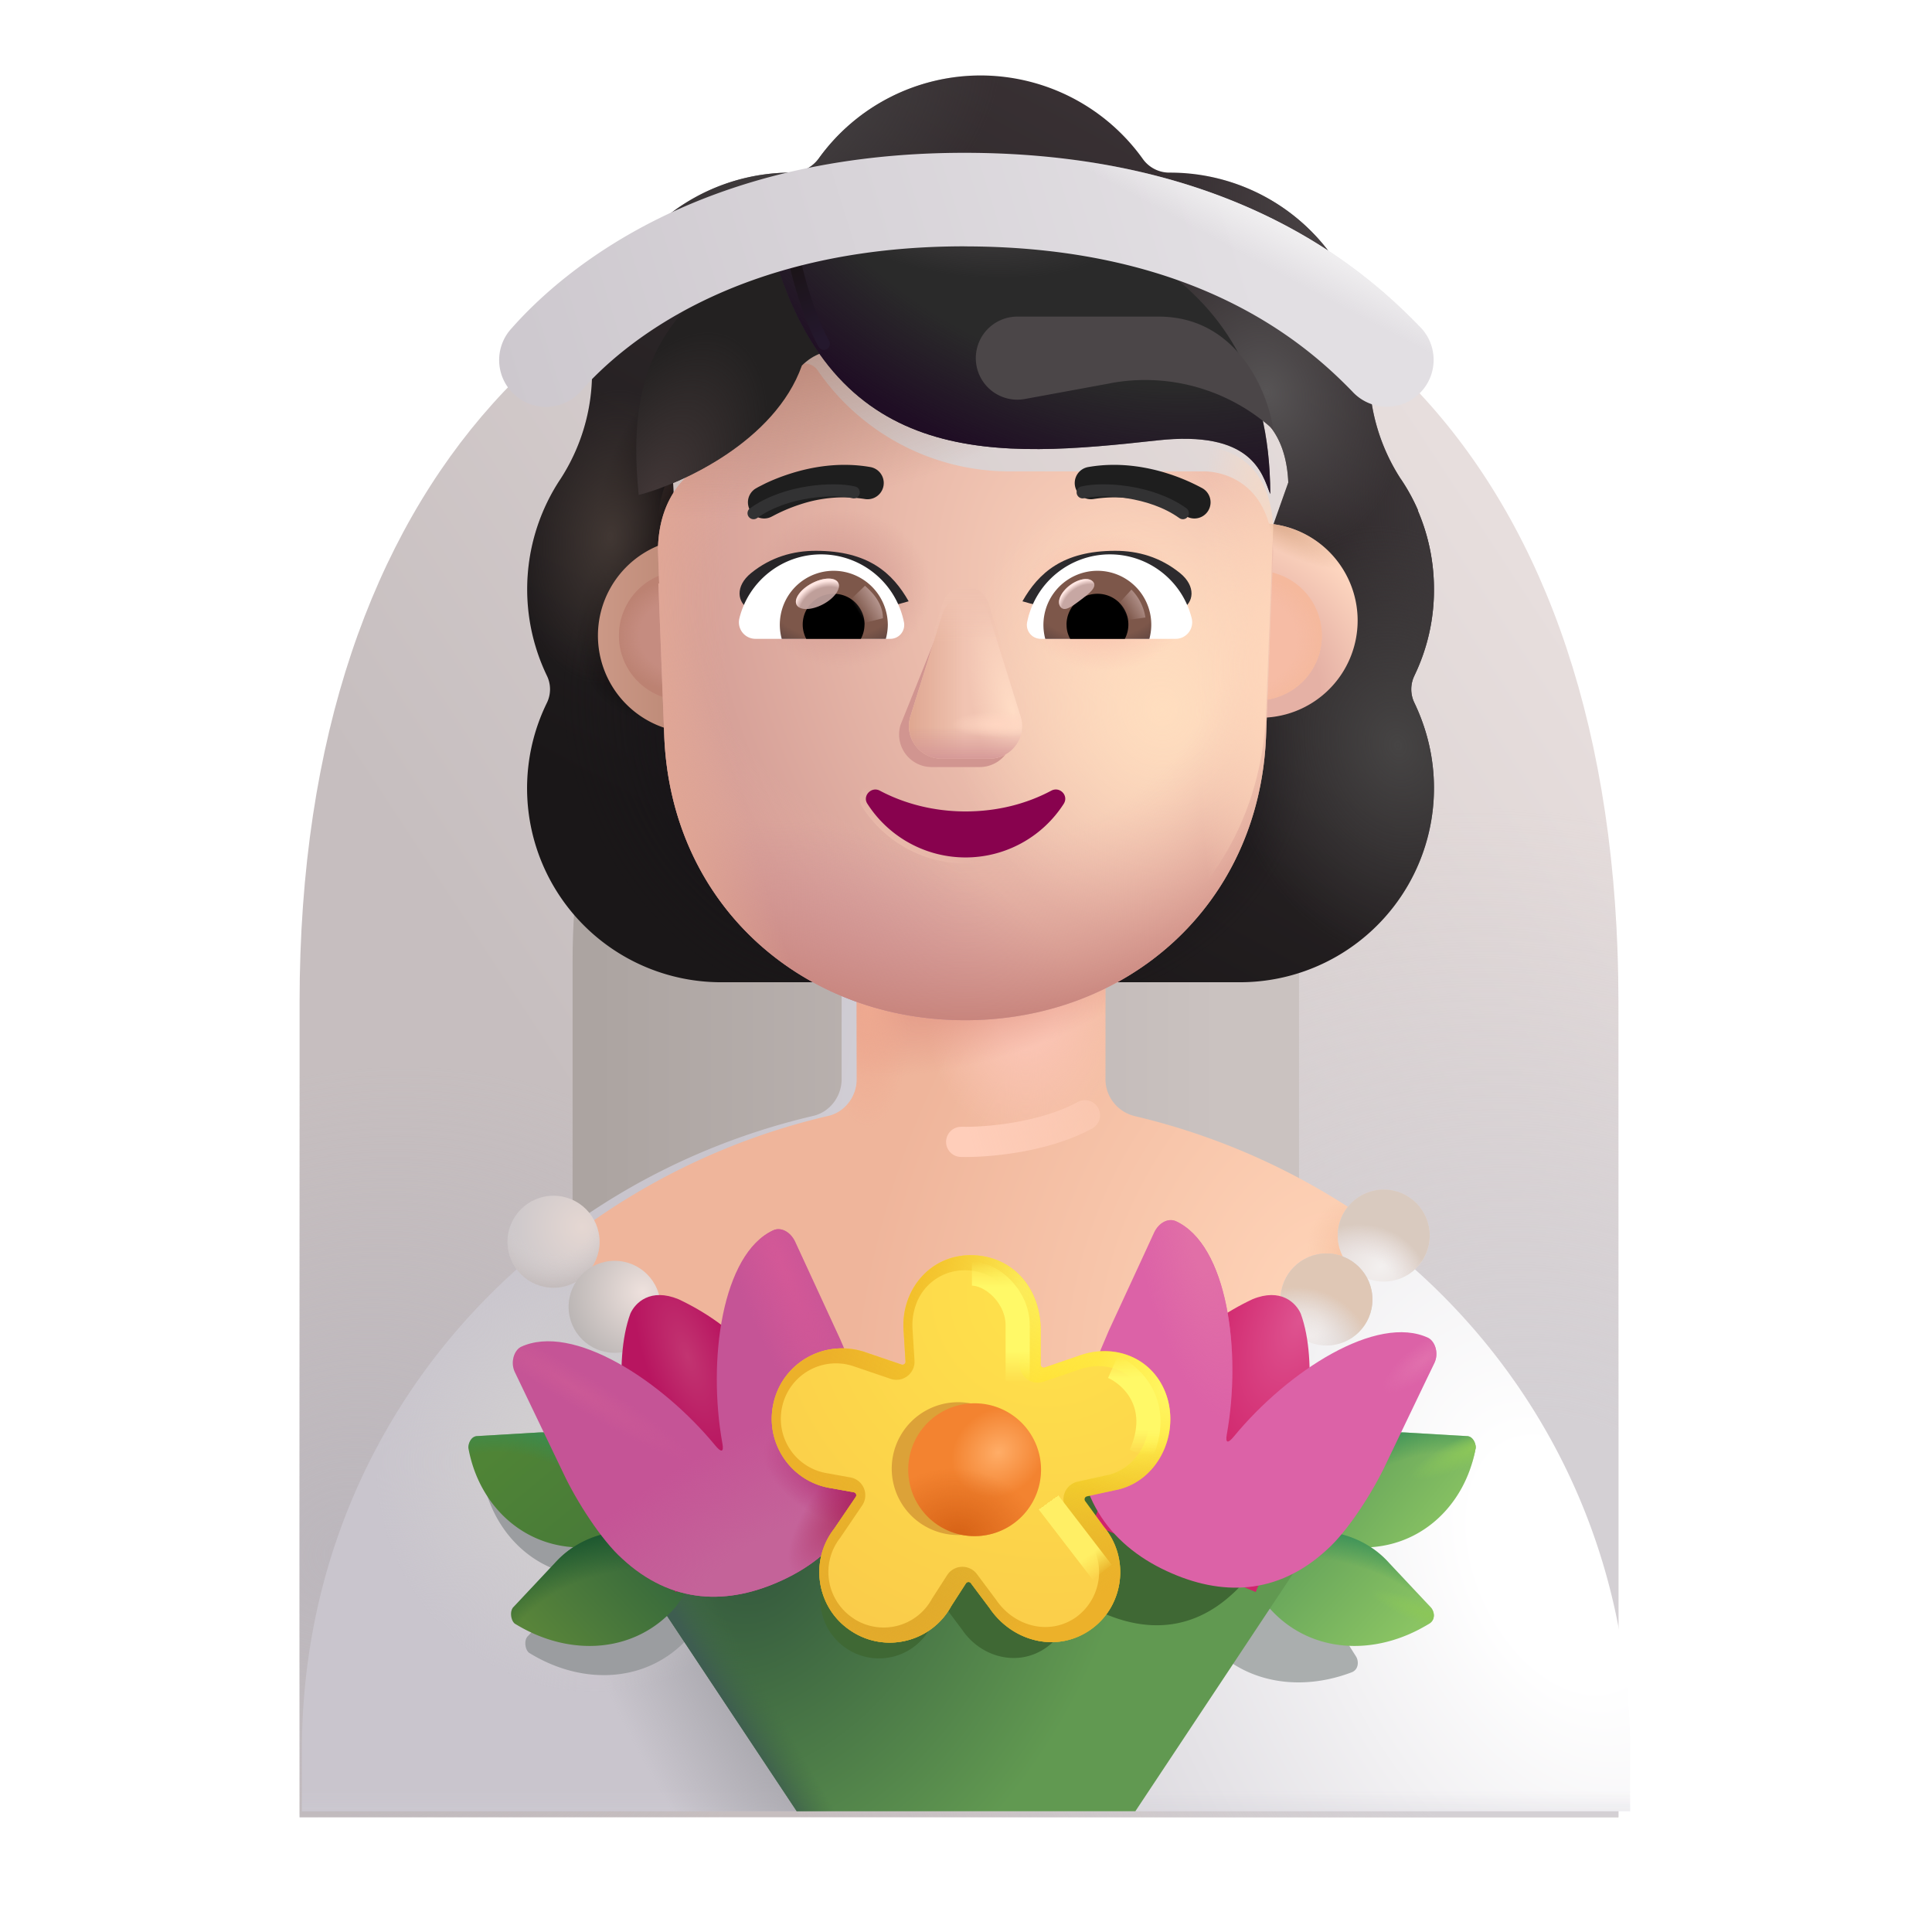 <svg xmlns="http://www.w3.org/2000/svg" width="1em" height="1em" viewBox="0 0 32 32"><g fill="none"><g filter="url(#f2912id1z)"><path fill="url(#f2912id38)" d="M5.062 16.5c0-8.812 4.89-13.219 10.922-13.219c6.032 0 10.922 4.219 10.922 13.219V30H5.062z"/><path fill="url(#f2912id0)" d="M5.062 16.5c0-8.812 4.89-13.219 10.922-13.219c6.032 0 10.922 4.219 10.922 13.219V30H5.062z"/><path fill="url(#f2912id1)" d="M5.062 16.5c0-8.812 4.89-13.219 10.922-13.219c6.032 0 10.922 4.219 10.922 13.219V30H5.062z"/></g><g filter="url(#f2912id20)"><path fill="url(#f2912id39)" d="M9.984 15.922c0-4.853 2.694-7.28 6.016-7.28s6.016 2.323 6.016 7.28v7.436H9.984z"/></g><g filter="url(#f2912id21)"><path fill="url(#f2912id3a)" fill-rule="evenodd" d="M23.178 11.938a3.25 3.25 0 0 0 .323-1.427a3.29 3.29 0 0 0-.268-1.306h.005a3.191 3.191 0 0 0-.28-.513l-.003-.003a3.24 3.24 0 0 1-.526-1.77v-.01a3.3 3.3 0 0 0-3.3-3.3a.54.54 0 0 1-.455-.233A3.306 3.306 0 0 0 15.992 2a3.306 3.306 0 0 0-2.682 1.376a.565.565 0 0 1-.455.233l-.085.001a3.3 3.3 0 0 0-3.214 3.298v.01A3.24 3.24 0 0 1 9.03 8.69l-.003.004a3.3 3.3 0 0 0-.22 3.245a.513.513 0 0 1 0 .455a3.213 3.213 0 0 0 2.894 4.625h8.582a3.213 3.213 0 0 0 3.218-3.218c0-.506-.12-.982-.323-1.407a.514.514 0 0 1 0-.455m-12.26-2.673h-.013l1.199 2.356c.123 2.803 1.217 0 3.888 0c2.672 0 3.837 3.12 3.96.317l1.136-3.197c-.054-1.245-.956-1.332-1.136-1.332h-3.22a3.862 3.862 0 0 1-3.19-1.674a.264.264 0 0 0-.46.051l-.083.194a2.302 2.302 0 0 1-1.24 1.255a.719.719 0 0 1-.052.02c-.236.123-.79.49-.81 1.44l.01.305z" clip-rule="evenodd"/><path fill="url(#f2912id2)" fill-rule="evenodd" d="M23.178 11.938a3.25 3.25 0 0 0 .323-1.427a3.29 3.29 0 0 0-.268-1.306h.005a3.191 3.191 0 0 0-.28-.513l-.003-.003a3.24 3.24 0 0 1-.526-1.77v-.01a3.3 3.3 0 0 0-3.3-3.3a.54.54 0 0 1-.455-.233A3.306 3.306 0 0 0 15.992 2a3.306 3.306 0 0 0-2.682 1.376a.565.565 0 0 1-.455.233l-.085.001a3.3 3.3 0 0 0-3.214 3.298v.01A3.24 3.24 0 0 1 9.03 8.69l-.003.004a3.3 3.3 0 0 0-.22 3.245a.513.513 0 0 1 0 .455a3.213 3.213 0 0 0 2.894 4.625h8.582a3.213 3.213 0 0 0 3.218-3.218c0-.506-.12-.982-.323-1.407a.514.514 0 0 1 0-.455m-12.26-2.673h-.013l1.199 2.356c.123 2.803 1.217 0 3.888 0c2.672 0 3.837 3.12 3.96.317l1.136-3.197c-.054-1.245-.956-1.332-1.136-1.332h-3.22a3.862 3.862 0 0 1-3.19-1.674a.264.264 0 0 0-.46.051l-.083.194a2.302 2.302 0 0 1-1.24 1.255a.719.719 0 0 1-.052.02c-.236.123-.79.49-.81 1.44l.01.305z" clip-rule="evenodd"/><path fill="url(#f2912id3)" fill-rule="evenodd" d="M23.178 11.938a3.25 3.25 0 0 0 .323-1.427a3.29 3.29 0 0 0-.268-1.306h.005a3.191 3.191 0 0 0-.28-.513l-.003-.003a3.24 3.24 0 0 1-.526-1.77v-.01a3.3 3.3 0 0 0-3.3-3.3a.54.54 0 0 1-.455-.233A3.306 3.306 0 0 0 15.992 2a3.306 3.306 0 0 0-2.682 1.376a.565.565 0 0 1-.455.233l-.085.001a3.3 3.3 0 0 0-3.214 3.298v.01A3.24 3.24 0 0 1 9.03 8.69l-.003.004a3.3 3.3 0 0 0-.22 3.245a.513.513 0 0 1 0 .455a3.213 3.213 0 0 0 2.894 4.625h8.582a3.213 3.213 0 0 0 3.218-3.218c0-.506-.12-.982-.323-1.407a.514.514 0 0 1 0-.455m-12.26-2.673h-.013l1.199 2.356c.123 2.803 1.217 0 3.888 0c2.672 0 3.837 3.12 3.96.317l1.136-3.197c-.054-1.245-.956-1.332-1.136-1.332h-3.22a3.862 3.862 0 0 1-3.19-1.674a.264.264 0 0 0-.46.051l-.083.194a2.302 2.302 0 0 1-1.24 1.255a.719.719 0 0 1-.052.02c-.236.123-.79.49-.81 1.44l.01.305z" clip-rule="evenodd"/><path fill="url(#f2912id4)" fill-rule="evenodd" d="M23.178 11.938a3.25 3.25 0 0 0 .323-1.427a3.29 3.29 0 0 0-.268-1.306h.005a3.191 3.191 0 0 0-.28-.513l-.003-.003a3.24 3.24 0 0 1-.526-1.77v-.01a3.3 3.3 0 0 0-3.3-3.3a.54.54 0 0 1-.455-.233A3.306 3.306 0 0 0 15.992 2a3.306 3.306 0 0 0-2.682 1.376a.565.565 0 0 1-.455.233l-.085.001a3.3 3.3 0 0 0-3.214 3.298v.01A3.24 3.24 0 0 1 9.03 8.69l-.003.004a3.3 3.3 0 0 0-.22 3.245a.513.513 0 0 1 0 .455a3.213 3.213 0 0 0 2.894 4.625h8.582a3.213 3.213 0 0 0 3.218-3.218c0-.506-.12-.982-.323-1.407a.514.514 0 0 1 0-.455m-12.26-2.673h-.013l1.199 2.356c.123 2.803 1.217 0 3.888 0c2.672 0 3.837 3.12 3.96.317l1.136-3.197c-.054-1.245-.956-1.332-1.136-1.332h-3.22a3.862 3.862 0 0 1-3.19-1.674a.264.264 0 0 0-.46.051l-.083.194a2.302 2.302 0 0 1-1.24 1.255a.719.719 0 0 1-.052.02c-.236.123-.79.49-.81 1.44l.01.305z" clip-rule="evenodd"/><path fill="url(#f2912id5)" fill-rule="evenodd" d="M23.178 11.938a3.25 3.25 0 0 0 .323-1.427a3.29 3.29 0 0 0-.268-1.306h.005a3.191 3.191 0 0 0-.28-.513l-.003-.003a3.24 3.24 0 0 1-.526-1.77v-.01a3.3 3.3 0 0 0-3.3-3.3a.54.54 0 0 1-.455-.233A3.306 3.306 0 0 0 15.992 2a3.306 3.306 0 0 0-2.682 1.376a.565.565 0 0 1-.455.233l-.085.001a3.3 3.3 0 0 0-3.214 3.298v.01A3.24 3.24 0 0 1 9.03 8.69l-.003.004a3.3 3.3 0 0 0-.22 3.245a.513.513 0 0 1 0 .455a3.213 3.213 0 0 0 2.894 4.625h8.582a3.213 3.213 0 0 0 3.218-3.218c0-.506-.12-.982-.323-1.407a.514.514 0 0 1 0-.455m-12.26-2.673h-.013l1.199 2.356c.123 2.803 1.217 0 3.888 0c2.672 0 3.837 3.12 3.96.317l1.136-3.197c-.054-1.245-.956-1.332-1.136-1.332h-3.22a3.862 3.862 0 0 1-3.19-1.674a.264.264 0 0 0-.46.051l-.083.194a2.302 2.302 0 0 1-1.24 1.255a.719.719 0 0 1-.052.02c-.236.123-.79.49-.81 1.44l.01.305z" clip-rule="evenodd"/><path fill="url(#f2912id6)" fill-rule="evenodd" d="M23.178 11.938a3.25 3.25 0 0 0 .323-1.427a3.29 3.29 0 0 0-.268-1.306h.005a3.191 3.191 0 0 0-.28-.513l-.003-.003a3.24 3.24 0 0 1-.526-1.77v-.01a3.3 3.3 0 0 0-3.3-3.3a.54.54 0 0 1-.455-.233A3.306 3.306 0 0 0 15.992 2a3.306 3.306 0 0 0-2.682 1.376a.565.565 0 0 1-.455.233l-.085.001a3.3 3.3 0 0 0-3.214 3.298v.01A3.24 3.24 0 0 1 9.03 8.69l-.003.004a3.3 3.3 0 0 0-.22 3.245a.513.513 0 0 1 0 .455a3.213 3.213 0 0 0 2.894 4.625h8.582a3.213 3.213 0 0 0 3.218-3.218c0-.506-.12-.982-.323-1.407a.514.514 0 0 1 0-.455m-12.26-2.673h-.013l1.199 2.356c.123 2.803 1.217 0 3.888 0c2.672 0 3.837 3.12 3.96.317l1.136-3.197c-.054-1.245-.956-1.332-1.136-1.332h-3.22a3.862 3.862 0 0 1-3.19-1.674a.264.264 0 0 0-.46.051l-.083.194a2.302 2.302 0 0 1-1.24 1.255a.719.719 0 0 1-.052.02c-.236.123-.79.49-.81 1.44l.01.305z" clip-rule="evenodd"/><path fill="url(#f2912id7)" fill-rule="evenodd" d="M23.178 11.938a3.25 3.25 0 0 0 .323-1.427a3.29 3.29 0 0 0-.268-1.306h.005a3.191 3.191 0 0 0-.28-.513l-.003-.003a3.24 3.24 0 0 1-.526-1.77v-.01a3.3 3.3 0 0 0-3.3-3.3a.54.54 0 0 1-.455-.233A3.306 3.306 0 0 0 15.992 2a3.306 3.306 0 0 0-2.682 1.376a.565.565 0 0 1-.455.233l-.085.001a3.3 3.3 0 0 0-3.214 3.298v.01A3.24 3.24 0 0 1 9.03 8.69l-.003.004a3.3 3.3 0 0 0-.22 3.245a.513.513 0 0 1 0 .455a3.213 3.213 0 0 0 2.894 4.625h8.582a3.213 3.213 0 0 0 3.218-3.218c0-.506-.12-.982-.323-1.407a.514.514 0 0 1 0-.455m-12.26-2.673h-.013l1.199 2.356c.123 2.803 1.217 0 3.888 0c2.672 0 3.837 3.12 3.96.317l1.136-3.197c-.054-1.245-.956-1.332-1.136-1.332h-3.22a3.862 3.862 0 0 1-3.19-1.674a.264.264 0 0 0-.46.051l-.083.194a2.302 2.302 0 0 1-1.24 1.255a.719.719 0 0 1-.052.02c-.236.123-.79.49-.81 1.44l.01.305z" clip-rule="evenodd"/><path fill="url(#f2912id8)" fill-rule="evenodd" d="M23.178 11.938a3.25 3.25 0 0 0 .323-1.427a3.29 3.29 0 0 0-.268-1.306h.005a3.191 3.191 0 0 0-.28-.513l-.003-.003a3.24 3.24 0 0 1-.526-1.77v-.01a3.3 3.3 0 0 0-3.3-3.3a.54.54 0 0 1-.455-.233A3.306 3.306 0 0 0 15.992 2a3.306 3.306 0 0 0-2.682 1.376a.565.565 0 0 1-.455.233l-.085.001a3.3 3.3 0 0 0-3.214 3.298v.01A3.24 3.24 0 0 1 9.03 8.69l-.003.004a3.3 3.3 0 0 0-.22 3.245a.513.513 0 0 1 0 .455a3.213 3.213 0 0 0 2.894 4.625h8.582a3.213 3.213 0 0 0 3.218-3.218c0-.506-.12-.982-.323-1.407a.514.514 0 0 1 0-.455m-12.26-2.673h-.013l1.199 2.356c.123 2.803 1.217 0 3.888 0c2.672 0 3.837 3.12 3.96.317l1.136-3.197c-.054-1.245-.956-1.332-1.136-1.332h-3.22a3.862 3.862 0 0 1-3.19-1.674a.264.264 0 0 0-.46.051l-.083.194a2.302 2.302 0 0 1-1.24 1.255a.719.719 0 0 1-.052.02c-.236.123-.79.49-.81 1.44l.01.305z" clip-rule="evenodd"/><path fill="url(#f2912id9)" fill-rule="evenodd" d="M23.178 11.938a3.25 3.25 0 0 0 .323-1.427a3.29 3.29 0 0 0-.268-1.306h.005a3.191 3.191 0 0 0-.28-.513l-.003-.003a3.24 3.24 0 0 1-.526-1.77v-.01a3.3 3.3 0 0 0-3.3-3.3a.54.54 0 0 1-.455-.233A3.306 3.306 0 0 0 15.992 2a3.306 3.306 0 0 0-2.682 1.376a.565.565 0 0 1-.455.233l-.085.001a3.3 3.3 0 0 0-3.214 3.298v.01A3.24 3.24 0 0 1 9.03 8.69l-.003.004a3.3 3.3 0 0 0-.22 3.245a.513.513 0 0 1 0 .455a3.213 3.213 0 0 0 2.894 4.625h8.582a3.213 3.213 0 0 0 3.218-3.218c0-.506-.12-.982-.323-1.407a.514.514 0 0 1 0-.455m-12.26-2.673h-.013l1.199 2.356c.123 2.803 1.217 0 3.888 0c2.672 0 3.837 3.12 3.96.317l1.136-3.197c-.054-1.245-.956-1.332-1.136-1.332h-3.22a3.862 3.862 0 0 1-3.19-1.674a.264.264 0 0 0-.46.051l-.083.194a2.302 2.302 0 0 1-1.24 1.255a.719.719 0 0 1-.052.02c-.236.123-.79.49-.81 1.44l.01.305z" clip-rule="evenodd"/><path fill="url(#f2912ida)" fill-rule="evenodd" d="M23.178 11.938a3.25 3.25 0 0 0 .323-1.427a3.29 3.29 0 0 0-.268-1.306h.005a3.191 3.191 0 0 0-.28-.513l-.003-.003a3.24 3.24 0 0 1-.526-1.77v-.01a3.3 3.3 0 0 0-3.3-3.3a.54.54 0 0 1-.455-.233A3.306 3.306 0 0 0 15.992 2a3.306 3.306 0 0 0-2.682 1.376a.565.565 0 0 1-.455.233l-.085.001a3.3 3.3 0 0 0-3.214 3.298v.01A3.24 3.24 0 0 1 9.03 8.69l-.003.004a3.3 3.3 0 0 0-.22 3.245a.513.513 0 0 1 0 .455a3.213 3.213 0 0 0 2.894 4.625h8.582a3.213 3.213 0 0 0 3.218-3.218c0-.506-.12-.982-.323-1.407a.514.514 0 0 1 0-.455m-12.26-2.673h-.013l1.199 2.356c.123 2.803 1.217 0 3.888 0c2.672 0 3.837 3.12 3.96.317l1.136-3.197c-.054-1.245-.956-1.332-1.136-1.332h-3.22a3.862 3.862 0 0 1-3.19-1.674a.264.264 0 0 0-.46.051l-.083.194a2.302 2.302 0 0 1-1.24 1.255a.719.719 0 0 1-.052.02c-.236.123-.79.49-.81 1.44l.01.305z" clip-rule="evenodd"/><path fill="url(#f2912idb)" fill-rule="evenodd" d="M23.178 11.938a3.25 3.25 0 0 0 .323-1.427a3.29 3.29 0 0 0-.268-1.306h.005a3.191 3.191 0 0 0-.28-.513l-.003-.003a3.24 3.24 0 0 1-.526-1.77v-.01a3.3 3.3 0 0 0-3.3-3.3a.54.54 0 0 1-.455-.233A3.306 3.306 0 0 0 15.992 2a3.306 3.306 0 0 0-2.682 1.376a.565.565 0 0 1-.455.233l-.085.001a3.3 3.3 0 0 0-3.214 3.298v.01A3.24 3.24 0 0 1 9.03 8.69l-.003.004a3.3 3.3 0 0 0-.22 3.245a.513.513 0 0 1 0 .455a3.213 3.213 0 0 0 2.894 4.625h8.582a3.213 3.213 0 0 0 3.218-3.218c0-.506-.12-.982-.323-1.407a.514.514 0 0 1 0-.455m-12.26-2.673h-.013l1.199 2.356c.123 2.803 1.217 0 3.888 0c2.672 0 3.837 3.12 3.96.317l1.136-3.197c-.054-1.245-.956-1.332-1.136-1.332h-3.22a3.862 3.862 0 0 1-3.19-1.674a.264.264 0 0 0-.46.051l-.083.194a2.302 2.302 0 0 1-1.24 1.255a.719.719 0 0 1-.052.02c-.236.123-.79.49-.81 1.44l.01.305z" clip-rule="evenodd"/></g><path fill="url(#f2912idc)" d="M27 30v-1c0-5.2-3.61-9.365-8.46-10.515a.63.63 0 0 1-.48-.61V14.77c0-1.15-.94-2.12-2.1-2.1c-1.12.02-2.02.93-2.02 2.06v3.145c0 .29-.2.55-.48.61C8.61 19.625 5 23.8 5 29v1z"/><path fill="url(#f2912id3b)" d="M27 30v-1c0-5.2-3.61-9.365-8.46-10.515a.63.63 0 0 1-.48-.61V14.77c0-1.15-.94-2.12-2.1-2.1c-1.12.02-2.02.93-2.02 2.06v3.145c0 .29-.2.55-.48.61C8.61 19.625 5 23.8 5 29v1z"/><path fill="url(#f2912idd)" d="M27 30v-1c0-5.2-3.61-9.365-8.46-10.515a.63.63 0 0 1-.48-.61V14.77c0-1.15-.94-2.12-2.1-2.1c-1.12.02-2.02.93-2.02 2.06v3.145c0 .29-.2.55-.48.61C8.61 19.625 5 23.8 5 29v1z"/><path fill="url(#f2912ide)" d="M27 30v-1c0-5.2-3.61-9.365-8.46-10.515a.63.63 0 0 1-.48-.61V14.77c0-1.15-.94-2.12-2.1-2.1c-1.12.02-2.02.93-2.02 2.06v3.145c0 .29-.2.55-.48.61C8.61 19.625 5 23.8 5 29v1z"/><g filter="url(#f2912id22)"><path fill="#9B9DA0" d="M9.134 24.212c.879-.052 1.658.636 1.72 1.534l.009.116c.31.043.61.175.862.397l.107.114a.109.109 0 0 1 .01.15l-.42.582c-.665.763-1.75.833-2.66.27c-.064-.05-.086-.202-.024-.27l.69-.734c.09-.101.192-.188.302-.26c-.906-.06-1.574-.75-1.735-1.634c-.013-.049.028-.207.15-.207z"/></g><g filter="url(#f2912id23)"><path fill="#AAAEAE" d="M19.688 26.04c.78-.46 1.787-.2 2.235.546l.538.852c.048.078.043.217-.074.261c-1 .38-2.053.105-2.561-.77l-.302-.652a.109.109 0 0 1 .037-.145z"/></g><g filter="url(#f2912id24)"><path fill="url(#f2912id3c)" d="M21.48 25.362c.063-.898.843-1.586 1.721-1.534l.99.058c.121 0 .162.158.149.207c-.176.967-.961 1.704-2 1.633l-.768-.097a.111.111 0 0 1-.102-.118z"/><path fill="url(#f2912idf)" d="M21.48 25.362c.063-.898.843-1.586 1.721-1.534l.99.058c.121 0 .162.158.149.207c-.176.967-.961 1.704-2 1.633l-.768-.097a.111.111 0 0 1-.102-.118z"/><path fill="url(#f2912idg)" d="M21.48 25.362c.063-.898.843-1.586 1.721-1.534l.99.058c.121 0 .162.158.149.207c-.176.967-.961 1.704-2 1.633l-.768-.097a.111.111 0 0 1-.102-.118z"/></g><g filter="url(#f2912id25)"><path fill="url(#f2912id3d)" d="M20.61 25.875c.678-.6 1.716-.535 2.297.112l.69.734c.063.068.083.205-.023.271c-.91.563-1.996.492-2.66-.27l-.42-.584a.109.109 0 0 1 .009-.15z"/><path fill="url(#f2912idh)" d="M20.61 25.875c.678-.6 1.716-.535 2.297.112l.69.734c.063.068.083.205-.023.271c-.91.563-1.996.492-2.66-.27l-.42-.584a.109.109 0 0 1 .009-.15z"/><path fill="url(#f2912idi)" d="M20.61 25.875c.678-.6 1.716-.535 2.297.112l.69.734c.063.068.083.205-.023.271c-.91.563-1.996.492-2.66-.27l-.42-.584a.109.109 0 0 1 .009-.15z"/></g><g filter="url(#f2912id26)"><path fill="url(#f2912idj)" d="M9.15 20.533a11.224 11.224 0 0 1 4.31-2.048c.28-.06.48-.32.48-.61V14.73c0-1.13.9-2.04 2.02-2.06c1.16-.02 2.1.95 2.1 2.1v3.105c0 .29.2.54.48.61a11.28 11.28 0 0 1 4.325 2.063a8.44 8.44 0 0 1-6.852 3.503a8.44 8.44 0 0 1-6.864-3.518"/><path fill="url(#f2912idk)" d="M9.15 20.533a11.224 11.224 0 0 1 4.31-2.048c.28-.06.48-.32.48-.61V14.73c0-1.13.9-2.04 2.02-2.06c1.16-.02 2.1.95 2.1 2.1v3.105c0 .29.2.54.48.61a11.28 11.28 0 0 1 4.325 2.063a8.44 8.44 0 0 1-6.852 3.503a8.44 8.44 0 0 1-6.864-3.518"/><path fill="url(#f2912idl)" d="M9.15 20.533a11.224 11.224 0 0 1 4.31-2.048c.28-.06.48-.32.48-.61V14.73c0-1.13.9-2.04 2.02-2.06c1.16-.02 2.1.95 2.1 2.1v3.105c0 .29.2.54.48.61a11.28 11.28 0 0 1 4.325 2.063a8.44 8.44 0 0 1-6.852 3.503a8.44 8.44 0 0 1-6.864-3.518"/><path fill="url(#f2912idm)" d="M9.15 20.533a11.224 11.224 0 0 1 4.31-2.048c.28-.06.48-.32.48-.61V14.73c0-1.13.9-2.04 2.02-2.06c1.16-.02 2.1.95 2.1 2.1v3.105c0 .29.2.54.48.61a11.28 11.28 0 0 1 4.325 2.063a8.44 8.44 0 0 1-6.852 3.503a8.44 8.44 0 0 1-6.864-3.518"/><path fill="url(#f2912idn)" d="M9.15 20.533a11.224 11.224 0 0 1 4.31-2.048c.28-.06.48-.32.48-.61V14.73c0-1.13.9-2.04 2.02-2.06c1.16-.02 2.1.95 2.1 2.1v3.105c0 .29.2.54.48.61a11.28 11.28 0 0 1 4.325 2.063a8.44 8.44 0 0 1-6.852 3.503a8.44 8.44 0 0 1-6.864-3.518"/></g><path fill="url(#f2912ido)" d="m13.196 30l-2.547-3.837l5.25-3.476l5.828 2.91L18.805 30z"/><path fill="url(#f2912id3e)" d="m13.196 30l-2.547-3.837l5.25-3.476l5.828 2.91L18.805 30z"/><g filter="url(#f2912id27)"><path fill="#3F6834" d="M21.819 23.476c.096.053.144.219.081.348l-.668 1.39c-.181.388-.526.926-.809 1.177c-.687.639-1.466.646-2.21.3a2.418 2.418 0 0 1-.481-.291a.97.97 0 0 1-.407.892c-.466.325-1.079.16-1.39-.3l-.258-.344a.042.042 0 0 0-.068.003l-.201.312a.966.966 0 0 1-1.374.35a.972.972 0 0 1-.241-1.415l.298-.438a.042.042 0 0 0-.027-.065l-.308-.055a.968.968 0 0 1-.799-1.173a.97.97 0 0 1 1.248-.708l.516.176a.042.042 0 0 0 .055-.042l-.025-.403c-.05-.558.514 1.048 1.08 1.04c.574-.009.81-1.664.81-1.062v.467c0 .029.028.049.055.04l.458-.157c.074-.027.149-.047.223-.057l.036-.085l1.043.854c.063-.13.19-.198.295-.152c.711.327.494-.417.288.728c-.022.122.015.13.098.03c.74-.9 1.97-1.696 2.682-1.36"/></g><g filter="url(#f2912id28)"><path fill="url(#f2912id3f)" d="M10.52 25.362c-.063-.898-.843-1.586-1.721-1.534l-.99.058c-.121 0-.162.158-.149.207c.176.967.961 1.704 2 1.633l.768-.097a.111.111 0 0 0 .102-.118z"/><path fill="url(#f2912idp)" d="M10.52 25.362c-.063-.898-.843-1.586-1.721-1.534l-.99.058c-.121 0-.162.158-.149.207c.176.967.961 1.704 2 1.633l.768-.097a.111.111 0 0 0 .102-.118z"/></g><g filter="url(#f2912id29)"><path fill="url(#f2912id3g)" d="M11.39 25.875c-.678-.6-1.716-.535-2.298.112l-.69.734c-.062.068-.04.22.024.271c.91.563 1.996.492 2.66-.27l.42-.584a.109.109 0 0 0-.009-.15z"/><path fill="url(#f2912idq)" d="M11.39 25.875c-.678-.6-1.716-.535-2.298.112l-.69.734c-.062.068-.04.22.024.271c.91.563 1.996.492 2.66-.27l.42-.584a.109.109 0 0 0-.009-.15z"/></g><circle cx="9.168" cy="20.567" r=".762" fill="url(#f2912idr)"/><circle cx="9.168" cy="20.567" r=".762" fill="url(#f2912ids)"/><circle r=".762" fill="url(#f2912idt)" transform="matrix(-1 0 0 1 22.919 20.465)"/><circle r=".762" fill="url(#f2912idu)" transform="matrix(-1 0 0 1 22.919 20.465)"/><circle cx="10.18" cy="21.645" r=".762" fill="url(#f2912idv)"/><circle r=".762" fill="url(#f2912idw)" transform="matrix(-1 0 0 1 21.97 21.524)"/><circle r=".762" fill="url(#f2912idx)" transform="matrix(-1 0 0 1 21.97 21.524)"/><path fill="url(#f2912idy)" d="m11.186 26.369l2.71-1.12l-.67-1.62c-.41-1-1.1-1.692-1.988-2.11c-.465-.191-.717.058-.797.238c-.3.82-.081 2.137.085 3.002z"/><g filter="url(#f2912id2a)"><path fill="#C55496" d="M8.528 22.828c-.076-.155-.018-.354.098-.418c.854-.404 2.333.552 3.222 1.633c.099.12.144.112.117-.035c-.248-1.376-.009-3.139.846-3.532c.126-.055.278.027.355.183l.753 1.631l.133.311c.111.293.303.839.336 1.135c.152 1.231-.46 2.09-1.43 2.537c-.894.415-1.83.406-2.656-.36c-.34-.303-.754-.948-.972-1.414z"/><path fill="url(#f2912idz)" d="M8.528 22.828c-.076-.155-.018-.354.098-.418c.854-.404 2.333.552 3.222 1.633c.099.12.144.112.117-.035c-.248-1.376-.009-3.139.846-3.532c.126-.055.278.027.355.183l.753 1.631l.133.311c.111.293.303.839.336 1.135c.152 1.231-.46 2.09-1.43 2.537c-.894.415-1.83.406-2.656-.36c-.34-.303-.754-.948-.972-1.414z"/><path fill="url(#f2912id10)" d="M8.528 22.828c-.076-.155-.018-.354.098-.418c.854-.404 2.333.552 3.222 1.633c.099.12.144.112.117-.035c-.248-1.376-.009-3.139.846-3.532c.126-.055.278.027.355.183l.753 1.631l.133.311c.111.293.303.839.336 1.135c.152 1.231-.46 2.09-1.43 2.537c-.894.415-1.83.406-2.656-.36c-.34-.303-.754-.948-.972-1.414z"/><path fill="url(#f2912id11)" d="M8.528 22.828c-.076-.155-.018-.354.098-.418c.854-.404 2.333.552 3.222 1.633c.099.12.144.112.117-.035c-.248-1.376-.009-3.139.846-3.532c.126-.055.278.027.355.183l.753 1.631l.133.311c.111.293.303.839.336 1.135c.152 1.231-.46 2.09-1.43 2.537c-.894.415-1.83.406-2.656-.36c-.34-.303-.754-.948-.972-1.414z"/><path fill="url(#f2912id12)" d="M8.528 22.828c-.076-.155-.018-.354.098-.418c.854-.404 2.333.552 3.222 1.633c.099.12.144.112.117-.035c-.248-1.376-.009-3.139.846-3.532c.126-.055.278.027.355.183l.753 1.631l.133.311c.111.293.303.839.336 1.135c.152 1.231-.46 2.09-1.43 2.537c-.894.415-1.83.406-2.656-.36c-.34-.303-.754-.948-.972-1.414z"/><path fill="url(#f2912id13)" d="M8.528 22.828c-.076-.155-.018-.354.098-.418c.854-.404 2.333.552 3.222 1.633c.099.12.144.112.117-.035c-.248-1.376-.009-3.139.846-3.532c.126-.055.278.027.355.183l.753 1.631l.133.311c.111.293.303.839.336 1.135c.152 1.231-.46 2.09-1.43 2.537c-.894.415-1.83.406-2.656-.36c-.34-.303-.754-.948-.972-1.414z"/></g><path fill="url(#f2912id14)" d="m20.799 26.369l-2.71-1.12l.67-1.62c.41-1 1.1-1.692 1.987-2.11c.466-.191.718.058.798.238c.3.82.081 2.137-.085 3.002z"/><g filter="url(#f2912id2b)"><path fill="#DC62A7" d="M23.457 22.828c.076-.155.018-.354-.098-.418c-.854-.404-2.334.552-3.222 1.633c-.099.12-.144.112-.117-.035c.247-1.376.009-3.139-.846-3.532c-.127-.055-.279.027-.355.183l-.754 1.631c-.044.107-.088.204-.132.311c-.111.293-.303.839-.336 1.135c-.152 1.231.46 2.09 1.43 2.537c.894.415 1.83.406 2.656-.36c.34-.303.754-.948.972-1.414z"/><path fill="url(#f2912id15)" d="M23.457 22.828c.076-.155.018-.354-.098-.418c-.854-.404-2.334.552-3.222 1.633c-.099.12-.144.112-.117-.035c.247-1.376.009-3.139-.846-3.532c-.127-.055-.279.027-.355.183l-.754 1.631c-.044.107-.088.204-.132.311c-.111.293-.303.839-.336 1.135c-.152 1.231.46 2.09 1.43 2.537c.894.415 1.83.406 2.656-.36c.34-.303.754-.948.972-1.414z"/><path fill="url(#f2912id16)" d="M23.457 22.828c.076-.155.018-.354-.098-.418c-.854-.404-2.334.552-3.222 1.633c-.099.12-.144.112-.117-.035c.247-1.376.009-3.139-.846-3.532c-.127-.055-.279.027-.355.183l-.754 1.631c-.044.107-.088.204-.132.311c-.111.293-.303.839-.336 1.135c-.152 1.231.46 2.09 1.43 2.537c.894.415 1.83.406 2.656-.36c.34-.303.754-.948.972-1.414z"/></g><g filter="url(#f2912id2c)"><path fill="#FFDD2C" d="M12.712 23.24c.15-.67.84-1.06 1.5-.85l.62.211a.05.05 0 0 0 .066-.05l-.03-.484c-.06-.67.41-1.267 1.09-1.277c.69-.01 1.18.527 1.18 1.25v.561a.05.05 0 0 0 .066.048l.55-.188c.64-.24 1.31.06 1.49.73c.17.65-.214 1.373-.884 1.493l-.457.1a.05.05 0 0 0-.03.079l.307.422c.44.52.34 1.32-.22 1.71c-.56.39-1.296.193-1.67-.36l-.31-.413a.05.05 0 0 0-.081.003l-.242.375c-.32.59-1.08.79-1.65.42c-.58-.37-.71-1.16-.29-1.7l.357-.526a.05.05 0 0 0-.032-.077l-.37-.067c-.67-.1-1.11-.75-.96-1.41"/><path fill="url(#f2912id17)" d="M12.712 23.24c.15-.67.84-1.06 1.5-.85l.62.211a.05.05 0 0 0 .066-.05l-.03-.484c-.06-.67.41-1.267 1.09-1.277c.69-.01 1.18.527 1.18 1.25v.561a.05.05 0 0 0 .066.048l.55-.188c.64-.24 1.31.06 1.49.73c.17.65-.214 1.373-.884 1.493l-.457.1a.05.05 0 0 0-.03.079l.307.422c.44.52.34 1.32-.22 1.71c-.56.39-1.296.193-1.67-.36l-.31-.413a.05.05 0 0 0-.081.003l-.242.375c-.32.59-1.08.79-1.65.42c-.58-.37-.71-1.16-.29-1.7l.357-.526a.05.05 0 0 0-.032-.077l-.37-.067c-.67-.1-1.11-.75-.96-1.41"/><path fill="url(#f2912id18)" d="M12.712 23.24c.15-.67.84-1.06 1.5-.85l.62.211a.05.05 0 0 0 .066-.05l-.03-.484c-.06-.67.41-1.267 1.09-1.277c.69-.01 1.18.527 1.18 1.25v.561a.05.05 0 0 0 .066.048l.55-.188c.64-.24 1.31.06 1.49.73c.17.65-.214 1.373-.884 1.493l-.457.1a.05.05 0 0 0-.03.079l.307.422c.44.52.34 1.32-.22 1.71c-.56.39-1.296.193-1.67-.36l-.31-.413a.05.05 0 0 0-.081.003l-.242.375c-.32.59-1.08.79-1.65.42c-.58-.37-.71-1.16-.29-1.7l.357-.526a.05.05 0 0 0-.032-.077l-.37-.067c-.67-.1-1.11-.75-.96-1.41"/><path fill="url(#f2912id3h)" d="M12.712 23.24c.15-.67.84-1.06 1.5-.85l.62.211a.05.05 0 0 0 .066-.05l-.03-.484c-.06-.67.41-1.267 1.09-1.277c.69-.01 1.18.527 1.18 1.25v.561a.05.05 0 0 0 .066.048l.55-.188c.64-.24 1.31.06 1.49.73c.17.65-.214 1.373-.884 1.493l-.457.1a.05.05 0 0 0-.03.079l.307.422c.44.52.34 1.32-.22 1.71c-.56.39-1.296.193-1.67-.36l-.31-.413a.05.05 0 0 0-.081.003l-.242.375c-.32.59-1.08.79-1.65.42c-.58-.37-.71-1.16-.29-1.7l.357-.526a.05.05 0 0 0-.032-.077l-.37-.067c-.67-.1-1.11-.75-.96-1.41"/><path fill="url(#f2912id3i)" d="M12.712 23.24c.15-.67.84-1.06 1.5-.85l.62.211a.05.05 0 0 0 .066-.05l-.03-.484c-.06-.67.41-1.267 1.09-1.277c.69-.01 1.18.527 1.18 1.25v.561a.05.05 0 0 0 .066.048l.55-.188c.64-.24 1.31.06 1.49.73c.17.65-.214 1.373-.884 1.493l-.457.1a.05.05 0 0 0-.03.079l.307.422c.44.52.34 1.32-.22 1.71c-.56.39-1.296.193-1.67-.36l-.31-.413a.05.05 0 0 0-.081.003l-.242.375c-.32.59-1.08.79-1.65.42c-.58-.37-.71-1.16-.29-1.7l.357-.526a.05.05 0 0 0-.032-.077l-.37-.067c-.67-.1-1.11-.75-.96-1.41"/><path fill="url(#f2912id3j)" d="M12.712 23.24c.15-.67.84-1.06 1.5-.85l.62.211a.05.05 0 0 0 .066-.05l-.03-.484c-.06-.67.41-1.267 1.09-1.277c.69-.01 1.18.527 1.18 1.25v.561a.05.05 0 0 0 .066.048l.55-.188c.64-.24 1.31.06 1.49.73c.17.65-.214 1.373-.884 1.493l-.457.1a.05.05 0 0 0-.03.079l.307.422c.44.52.34 1.32-.22 1.71c-.56.39-1.296.193-1.67-.36l-.31-.413a.05.05 0 0 0-.081.003l-.242.375c-.32.59-1.08.79-1.65.42c-.58-.37-.71-1.16-.29-1.7l.357-.526a.05.05 0 0 0-.032-.077l-.37-.067c-.67-.1-1.11-.75-.96-1.41"/></g><g filter="url(#f2912id2d)"><path fill="url(#f2912id19)" fill-rule="evenodd" d="M13.709 24.403a.913.913 0 0 1-.753-1.107a.912.912 0 0 1 1.178-.668l.617.21a.3.3 0 0 0 .396-.303l-.03-.484v-.007a.998.998 0 0 1 .044-.404a.851.851 0 0 1 .8-.6c.532-.008.927.396.927 1v.561a.3.3 0 0 0 .396.284l.551-.187l.007-.003c.516-.193 1.023.047 1.16.56c.14.532-.183 1.092-.687 1.183l-.466.103a.3.3 0 0 0-.178.469l.312.43l.006.007a.922.922 0 0 1-.172 1.343c-.429.299-1.012.16-1.32-.295l-.316-.423a.3.3 0 0 0-.493.017l-.247.384l-.005.008a.91.91 0 0 1-1.294.33l-.001-.002a.918.918 0 0 1-.227-1.335l.005-.007l.362-.533a.3.3 0 0 0-.196-.463l-.369-.067z" clip-rule="evenodd"/></g><g filter="url(#f2912id2e)"><path fill="#DCA238" d="M15.87 25.425a1.1 1.1 0 1 0 0-2.2a1.1 1.1 0 0 0 0 2.2"/></g><g filter="url(#f2912id2f)"><path fill="url(#f2912id1a)" d="M15.993 25.293a1.1 1.1 0 1 0 0-2.2a1.1 1.1 0 0 0 0 2.2"/><path fill="url(#f2912id1b)" d="M15.993 25.293a1.1 1.1 0 1 0 0-2.2a1.1 1.1 0 0 0 0 2.2"/></g><g filter="url(#f2912id2g)"><path stroke="url(#f2912id3k)" stroke-width=".4" d="M16.098 21.094c.324 0 .758.376.758.86v.944"/></g><g filter="url(#f2912id2h)"><path stroke="url(#f2912id3l)" stroke-width=".4" d="m17.348 24.86l.907 1.18"/></g><g filter="url(#f2912id2i)"><path stroke="url(#f2912id3m)" stroke-width=".4" d="M18.434 22.64c.307.136.83.616.461 1.454"/></g><g filter="url(#f2912id2j)"><path stroke="url(#f2912id3n)" stroke-linecap="round" stroke-width=".5" d="M15.92 18.913c.395.01 1.357-.063 2.05-.441"/></g><g filter="url(#f2912id2k)"><path fill="url(#f2912id3o)" d="M11.307 12.137a1.61 1.61 0 1 0 0-3.218a1.61 1.61 0 0 0 0 3.218"/></g><g filter="url(#f2912id2l)"><path fill="url(#f2912id1c)" d="M20.82 12.137a1.61 1.61 0 1 0 0-3.218a1.61 1.61 0 0 0 0 3.218"/><path fill="url(#f2912id1d)" d="M20.82 12.137a1.61 1.61 0 1 0 0-3.218a1.61 1.61 0 0 0 0 3.218"/></g><g filter="url(#f2912id2m)"><path fill="#F6BCA5" d="M20.82 11.602a1.074 1.074 0 1 0 0-2.148a1.074 1.074 0 0 0 0 2.148"/><path fill="url(#f2912id1e)" d="M20.82 11.602a1.074 1.074 0 1 0 0-2.148a1.074 1.074 0 0 0 0 2.148"/></g><g filter="url(#f2912id2n)"><path fill="#C58C80" d="M11.326 11.602a1.074 1.074 0 1 0 0-2.148a1.074 1.074 0 0 0 0 2.148"/><path fill="url(#f2912id1f)" d="M11.326 11.602a1.074 1.074 0 1 0 0-2.148a1.074 1.074 0 0 0 0 2.148"/></g><g filter="url(#f2912id2o)"><path fill="url(#f2912id1g)" d="M10.905 9.265h.013L10.908 9l-.01-.306c.02-.949.573-1.316.81-1.439a.702.702 0 0 0 .05-.02a2.304 2.304 0 0 0 1.24-1.255l.083-.194a.264.264 0 0 1 .462-.051a3.863 3.863 0 0 0 3.19 1.673h3.22c.18 0 1.081.088 1.135 1.333l-.119 3.073c-.123 2.802-2.312 4.684-4.983 4.684s-4.86-1.882-4.983-4.685z"/><path fill="url(#f2912id1h)" d="M10.905 9.265h.013L10.908 9l-.01-.306c.02-.949.573-1.316.81-1.439a.702.702 0 0 0 .05-.02a2.304 2.304 0 0 0 1.24-1.255l.083-.194a.264.264 0 0 1 .462-.051a3.863 3.863 0 0 0 3.19 1.673h3.22c.18 0 1.081.088 1.135 1.333l-.119 3.073c-.123 2.802-2.312 4.684-4.983 4.684s-4.86-1.882-4.983-4.685z"/><path fill="url(#f2912id1i)" d="M10.905 9.265h.013L10.908 9l-.01-.306c.02-.949.573-1.316.81-1.439a.702.702 0 0 0 .05-.02a2.304 2.304 0 0 0 1.24-1.255l.083-.194a.264.264 0 0 1 .462-.051a3.863 3.863 0 0 0 3.19 1.673h3.22c.18 0 1.081.088 1.135 1.333l-.119 3.073c-.123 2.802-2.312 4.684-4.983 4.684s-4.86-1.882-4.983-4.685z"/><path fill="url(#f2912id1j)" d="M10.905 9.265h.013L10.908 9l-.01-.306c.02-.949.573-1.316.81-1.439a.702.702 0 0 0 .05-.02a2.304 2.304 0 0 0 1.24-1.255l.083-.194a.264.264 0 0 1 .462-.051a3.863 3.863 0 0 0 3.19 1.673h3.22c.18 0 1.081.088 1.135 1.333l-.119 3.073c-.123 2.802-2.312 4.684-4.983 4.684s-4.86-1.882-4.983-4.685z"/><path fill="url(#f2912id1k)" d="M10.905 9.265h.013L10.908 9l-.01-.306c.02-.949.573-1.316.81-1.439a.702.702 0 0 0 .05-.02a2.304 2.304 0 0 0 1.24-1.255l.083-.194a.264.264 0 0 1 .462-.051a3.863 3.863 0 0 0 3.19 1.673h3.22c.18 0 1.081.088 1.135 1.333l-.119 3.073c-.123 2.802-2.312 4.684-4.983 4.684s-4.86-1.882-4.983-4.685z"/><path fill="url(#f2912id1l)" d="M10.905 9.265h.013L10.908 9l-.01-.306c.02-.949.573-1.316.81-1.439a.702.702 0 0 0 .05-.02a2.304 2.304 0 0 0 1.24-1.255l.083-.194a.264.264 0 0 1 .462-.051a3.863 3.863 0 0 0 3.19 1.673h3.22c.18 0 1.081.088 1.135 1.333l-.119 3.073c-.123 2.802-2.312 4.684-4.983 4.684s-4.86-1.882-4.983-4.685z"/><path fill="url(#f2912id1m)" d="M10.905 9.265h.013L10.908 9l-.01-.306c.02-.949.573-1.316.81-1.439a.702.702 0 0 0 .05-.02a2.304 2.304 0 0 0 1.24-1.255l.083-.194a.264.264 0 0 1 .462-.051a3.863 3.863 0 0 0 3.19 1.673h3.22c.18 0 1.081.088 1.135 1.333l-.119 3.073c-.123 2.802-2.312 4.684-4.983 4.684s-4.86-1.882-4.983-4.685z"/></g><path fill="url(#f2912id1n)" d="M10.905 9.265h.013L10.908 9l-.01-.306c.02-.949.573-1.316.81-1.439a.702.702 0 0 0 .05-.02a2.304 2.304 0 0 0 1.24-1.255l.083-.194a.264.264 0 0 1 .462-.051a3.863 3.863 0 0 0 3.19 1.673h3.22c.18 0 1.081.088 1.135 1.333l-.119 3.073c-.123 2.802-2.312 4.684-4.983 4.684s-4.86-1.882-4.983-4.685z"/><path fill="url(#f2912id1o)" d="M10.905 9.265h.013L10.908 9l-.01-.306c.02-.949.573-1.316.81-1.439a.702.702 0 0 0 .05-.02a2.304 2.304 0 0 0 1.24-1.255l.083-.194a.264.264 0 0 1 .462-.051a3.863 3.863 0 0 0 3.19 1.673h3.22c.18 0 1.081.088 1.135 1.333l-.119 3.073c-.123 2.802-2.312 4.684-4.983 4.684s-4.86-1.882-4.983-4.685z"/><g filter="url(#f2912id2p)"><path fill="#D19590" d="m15.6 10.305l-.684 1.7a.54.54 0 0 0 .52.7h.787a.54.54 0 0 0 .52-.7l-.53-1.7c-.114-.377-.494-.377-.613 0"/></g><g filter="url(#f2912id2q)"><path fill="#F1C4B2" d="m15.61 10.166l-.531 1.7a.54.54 0 0 0 .52.7h.787a.541.541 0 0 0 .52-.7l-.531-1.7c-.114-.376-.646-.376-.765 0"/><path fill="url(#f2912id1p)" d="m15.61 10.166l-.531 1.7a.54.54 0 0 0 .52.7h.787a.541.541 0 0 0 .52-.7l-.531-1.7c-.114-.376-.646-.376-.765 0"/><path fill="url(#f2912id3p)" d="m15.61 10.166l-.531 1.7a.54.54 0 0 0 .52.7h.787a.541.541 0 0 0 .52-.7l-.531-1.7c-.114-.376-.646-.376-.765 0"/><path fill="url(#f2912id3q)" d="m15.61 10.166l-.531 1.7a.54.54 0 0 0 .52.7h.787a.541.541 0 0 0 .52-.7l-.531-1.7c-.114-.376-.646-.376-.765 0"/><path fill="url(#f2912id1q)" d="m15.61 10.166l-.531 1.7a.54.54 0 0 0 .52.7h.787a.541.541 0 0 0 .52-.7l-.531-1.7c-.114-.376-.646-.376-.765 0"/></g><g filter="url(#f2912id2r)"><path fill="url(#f2912id3r)" d="m15.61 10.001l-.531 1.7a.54.54 0 0 0 .52.7h.787a.541.541 0 0 0 .52-.7l-.531-1.7c-.114-.376-.646-.376-.765 0"/></g><g filter="url(#f2912id2s)"><path stroke="url(#f2912id3s)" stroke-width=".2" d="M15.993 13.44c-.521 0-1.01-.126-1.422-.345c-.14-.073-.292.089-.203.22a1.932 1.932 0 0 0 3.25 0c.088-.137-.063-.293-.204-.22c-.411.22-.896.345-1.422.345Z"/></g><path fill="#88024E" d="M15.993 13.44c-.521 0-1.01-.126-1.422-.345c-.14-.073-.292.089-.203.22a1.932 1.932 0 0 0 3.25 0c.088-.137-.063-.293-.204-.22c-.411.22-.896.345-1.422.345"/><g filter="url(#f2912id2t)"><path fill="#2D2B2E" d="M17.135 9.959c.265-.467.668-.836 1.537-.836c.38 0 .747.105 1.073.369c.268.217.232.495.024.599l-.556.318c-.652-.211-1.372-.24-2.079-.45"/></g><g filter="url(#f2912id2u)"><path fill="#272528" d="M14.85 9.959c-.265-.467-.668-.836-1.537-.836c-.38 0-.747.105-1.073.369c-.268.217-.232.495-.024.599l.556.318c.652-.211 1.372-.24 2.079-.45"/></g><g filter="url(#f2912id2v)"><path fill="#1E1E1E" d="m12.595 8.75l-.005.002a.268.268 0 0 1-.275-.46h.001l.003-.002l.01-.006l.032-.018l.116-.059c.099-.047.24-.107.41-.161c.34-.109.815-.2 1.329-.11a.268.268 0 0 1-.094.529a2.27 2.27 0 0 0-1.072.091a2.738 2.738 0 0 0-.455.194"/></g><g filter="url(#f2912id2w)"><path fill="#1E1E1E" fill-rule="evenodd" d="m19.724 8.292l-.138.23za.268.268 0 0 1-.275.46l-.005-.002a2.744 2.744 0 0 0-.455-.193a2.27 2.27 0 0 0-1.073-.092a.268.268 0 1 1-.093-.529c.513-.09.989.001 1.328.11a3.279 3.279 0 0 1 .559.238l.01.005l.002.002z" clip-rule="evenodd"/></g><path fill="#fff" d="M18.383 9.182c.654 0 1.205.45 1.355 1.058a.274.274 0 0 1-.267.341h-2.232a.23.23 0 0 1-.227-.272a1.398 1.398 0 0 1 1.371-1.127"/><path fill="url(#f2912id1r)" d="M18.177 9.454a.892.892 0 0 1 .86 1.128h-1.724a.896.896 0 0 1 .864-1.128"/><path fill="#000" d="M17.665 10.346a.51.51 0 0 1 .512-.511a.509.509 0 0 1 .454.746h-.905a.462.462 0 0 1-.06-.235"/><g filter="url(#f2912id2x)"><path fill="#C7A7A3" d="M18.11 9.642c.064.085-.069.189-.22.302c-.15.113-.263.192-.326.107c-.064-.085.007-.245.158-.358c.151-.113.325-.136.389-.05"/><path fill="url(#f2912id1s)" d="M18.11 9.642c.064.085-.069.189-.22.302c-.15.113-.263.192-.326.107c-.064-.085.007-.245.158-.358c.151-.113.325-.136.389-.05"/></g><g filter="url(#f2912id2y)"><path fill="url(#f2912id3t)" d="M18.972 10.228a.84.84 0 0 0-.232-.462l-.26.285l.117.228z"/></g><path fill="#fff" d="M13.602 9.182c-.654 0-1.205.45-1.355 1.058a.274.274 0 0 0 .267.341h2.231a.23.23 0 0 0 .228-.272A1.401 1.401 0 0 0 13.6 9.182"/><path fill="url(#f2912id1t)" d="M13.808 9.454a.892.892 0 0 0-.86 1.128h1.724a.913.913 0 0 0 .033-.235a.899.899 0 0 0-.897-.893"/><path fill="#000" d="M14.32 10.346a.509.509 0 0 0-.512-.511a.509.509 0 0 0-.454.746h.905a.507.507 0 0 0 .06-.235"/><g filter="url(#f2912id2z)"><path fill="url(#f2912id3u)" d="M14.624 10.24c0-.287-.235-.48-.298-.538l-.289.279l.178.361z"/></g><g filter="url(#f2912id30)"><ellipse cx="13.539" cy="9.835" fill="#C7A7A3" fill-opacity=".9" rx=".39" ry=".197" transform="rotate(-27.914 13.54 9.835)"/><ellipse cx="13.539" cy="9.835" fill="url(#f2912id1u)" rx=".39" ry=".197" transform="rotate(-27.914 13.54 9.835)"/></g><g filter="url(#f2912id31)"><path stroke="#323233" stroke-linecap="round" stroke-width=".2" d="M17.932 8.155c.323-.078 1.125-.039 1.66.345"/></g><g filter="url(#f2912id32)"><path stroke="#323233" stroke-linecap="round" stroke-width=".2" d="M14.141 8.155c-.322-.078-1.124-.039-1.66.345"/></g><g filter="url(#f2912id33)"><path fill="#232121" d="M10.923 4.54c.566-.6 1.637-.6 2.131-.511l.396 1.29c-.253-.038-.478.05-.668.235c-.448 1.26-1.99 1.956-2.704 2.146c-.148-1.492.11-2.38.845-3.16"/><path fill="url(#f2912id1v)" d="M10.923 4.54c.566-.6 1.637-.6 2.131-.511l.396 1.29c-.253-.038-.478.05-.668.235c-.448 1.26-1.99 1.956-2.704 2.146c-.148-1.492.11-2.38.845-3.16"/></g><g filter="url(#f2912id34)"><path fill="#2A2A2A" d="M15.39 2.737c-1.133-.25-2.15.88-2.268 1.299c1.052 3.545 3.713 3.35 6.34 3.059c1.573-.175 1.743.542 1.877.888c0-3.933-3.344-4.67-5.921-5.24z"/><path fill="url(#f2912id1w)" d="M15.39 2.737c-1.133-.25-2.15.88-2.268 1.299c1.052 3.545 3.713 3.35 6.34 3.059c1.573-.175 1.743.542 1.877.888c0-3.933-3.344-4.67-5.921-5.24z"/><path fill="url(#f2912id1x)" d="M15.39 2.737c-1.133-.25-2.15.88-2.268 1.299c1.052 3.545 3.713 3.35 6.34 3.059c1.573-.175 1.743.542 1.877.888c0-3.933-3.344-4.67-5.921-5.24z"/></g><g filter="url(#f2912id35)"><path stroke="url(#f2912id3v)" stroke-linecap="round" stroke-width=".2" d="M13.101 3.985c.023.243.235 1.157.545 1.71"/></g><g filter="url(#f2912id36)"><path fill="#4B4648" d="m18.399 6.347l-1.426.262a.688.688 0 1 1-.125-1.365h2.341c1.385 0 1.843 1.395 1.899 1.872a3.147 3.147 0 0 0-2.69-.77"/></g><g filter="url(#f2912id37)"><path fill="url(#f2912id3w)" fill-rule="evenodd" d="M15.972 4.43c-3.812 0-5.694 1.657-6.334 2.38a.775.775 0 1 1-1.16-1.027c.88-.996 3.165-2.902 7.494-2.902c4.41 0 6.608 1.915 7.54 2.876A.775.775 0 1 1 22.4 6.836c-.735-.757-2.556-2.405-6.428-2.405" clip-rule="evenodd"/><path fill="url(#f2912id1y)" fill-rule="evenodd" d="M15.972 4.43c-3.812 0-5.694 1.657-6.334 2.38a.775.775 0 1 1-1.16-1.027c.88-.996 3.165-2.902 7.494-2.902c4.41 0 6.608 1.915 7.54 2.876A.775.775 0 1 1 22.4 6.836c-.735-.757-2.556-2.405-6.428-2.405" clip-rule="evenodd"/></g><defs><radialGradient id="f2912id0" cx="0" cy="0" r="1" gradientTransform="rotate(-126.573 19.847 7.048)scale(14.475 12.661)" gradientUnits="userSpaceOnUse"><stop offset=".27" stop-color="#D4D0D4"/><stop offset="1" stop-color="#D4D0D4" stop-opacity="0"/></radialGradient><radialGradient id="f2912id1" cx="0" cy="0" r="1" gradientTransform="matrix(6.938 -5.375 4.673 6.031 5.7 25.688)" gradientUnits="userSpaceOnUse"><stop stop-color="#BCB7BD"/><stop offset="1" stop-color="#BCB7BD" stop-opacity="0"/></radialGradient><radialGradient id="f2912id2" cx="0" cy="0" r="1" gradientTransform="matrix(-.603 4.559 -5.695 -.754 15.69 13.029)" gradientUnits="userSpaceOnUse"><stop offset=".591" stop-color="#171418"/><stop offset="1" stop-color="#171418" stop-opacity="0"/></radialGradient><radialGradient id="f2912id3" cx="0" cy="0" r="1" gradientTransform="matrix(-2.883 1.944 -2.555 -3.788 12.875 13.297)" gradientUnits="userSpaceOnUse"><stop offset=".258" stop-color="#181518"/><stop offset="1" stop-color="#181518" stop-opacity="0"/></radialGradient><radialGradient id="f2912id4" cx="0" cy="0" r="1" gradientTransform="rotate(127.405 2.918 8.13)scale(2.152 1.653)" gradientUnits="userSpaceOnUse"><stop offset=".334" stop-color="#040101"/><stop offset="1" stop-color="#040101" stop-opacity="0"/></radialGradient><radialGradient id="f2912id5" cx="0" cy="0" r="1" gradientTransform="rotate(121.43 3.355 7.614)scale(2.475 1.743)" gradientUnits="userSpaceOnUse"><stop offset=".321" stop-color="#040002"/><stop offset="1" stop-color="#040002" stop-opacity="0"/></radialGradient><radialGradient id="f2912id6" cx="0" cy="0" r="1" gradientTransform="matrix(1.374 2.615 -3.63 1.908 12.473 2.47)" gradientUnits="userSpaceOnUse"><stop stop-color="#474445"/><stop offset="1" stop-color="#474445" stop-opacity="0"/></radialGradient><radialGradient id="f2912id7" cx="0" cy="0" r="1" gradientTransform="rotate(134.998 9.97 6.794)scale(2.038 2.849)" gradientUnits="userSpaceOnUse"><stop stop-color="#4A4446"/><stop offset="1" stop-color="#4A4446" stop-opacity="0"/></radialGradient><radialGradient id="f2912id8" cx="0" cy="0" r="1" gradientTransform="matrix(-1.844 .536 -1.119 -3.845 23.502 9.677)" gradientUnits="userSpaceOnUse"><stop stop-color="#3B3638"/><stop offset="1" stop-color="#3B3638" stop-opacity="0"/></radialGradient><radialGradient id="f2912id9" cx="0" cy="0" r="1" gradientTransform="rotate(165.963 10.643 7.958)scale(2.902 3.697)" gradientUnits="userSpaceOnUse"><stop stop-color="#464444"/><stop offset="1" stop-color="#464444" stop-opacity="0"/></radialGradient><radialGradient id="f2912ida" cx="0" cy="0" r="1" gradientTransform="rotate(-108.843 12.953 -3.792)scale(2.8 2.215)" gradientUnits="userSpaceOnUse"><stop stop-color="#575455"/><stop offset="1" stop-color="#575455" stop-opacity="0"/></radialGradient><radialGradient id="f2912idb" cx="0" cy="0" r="1" gradientTransform="matrix(1.504 .158 -.256 2.437 9.85 9.64)" gradientUnits="userSpaceOnUse"><stop stop-color="#413733"/><stop offset="1" stop-color="#413733" stop-opacity="0"/></radialGradient><radialGradient id="f2912idc" cx="0" cy="0" r="1" gradientTransform="rotate(155.653 10.146 15.761)scale(12.28 19.172)" gradientUnits="userSpaceOnUse"><stop offset=".111" stop-color="#fff"/><stop offset="1" stop-color="#C9C5CD"/></radialGradient><radialGradient id="f2912idd" cx="0" cy="0" r="1" gradientTransform="matrix(-2.094 1.156 -3.573 -6.47 12.762 28.063)" gradientUnits="userSpaceOnUse"><stop offset=".045" stop-color="#A3A2A8"/><stop offset="1" stop-color="#A3A2A8" stop-opacity="0"/></radialGradient><radialGradient id="f2912ide" cx="0" cy="0" r="1" gradientTransform="matrix(-3.625 0 0 -3.812 9.856 24.219)" gradientUnits="userSpaceOnUse"><stop offset=".302" stop-color="#D1CED0"/><stop offset="1" stop-color="#D1CED0" stop-opacity="0"/></radialGradient><radialGradient id="f2912idf" cx="0" cy="0" r="1" gradientTransform="matrix(-1.266 -1.936 2.611 -1.707 23.356 25.857)" gradientUnits="userSpaceOnUse"><stop offset=".656" stop-color="#338E58" stop-opacity="0"/><stop offset=".919" stop-color="#338E58"/></radialGradient><radialGradient id="f2912idg" cx="0" cy="0" r="1" gradientTransform="rotate(155.556 9.632 14.657)scale(1.322 .26)" gradientUnits="userSpaceOnUse"><stop offset=".162" stop-color="#8BC659"/><stop offset="1" stop-color="#8BC659" stop-opacity="0"/></radialGradient><radialGradient id="f2912idh" cx="0" cy="0" r="1" gradientTransform="rotate(-77.942 27.791 .229)scale(2.02 3.32)" gradientUnits="userSpaceOnUse"><stop offset=".705" stop-color="#338E58" stop-opacity="0"/><stop offset=".989" stop-color="#338E58"/></radialGradient><radialGradient id="f2912idi" cx="0" cy="0" r="1" gradientTransform="matrix(-1.114 -.453 .076 -.188 23.728 26.922)" gradientUnits="userSpaceOnUse"><stop offset=".162" stop-color="#8BC659"/><stop offset="1" stop-color="#8BC659" stop-opacity="0"/></radialGradient><radialGradient id="f2912idj" cx="0" cy="0" r="1" gradientTransform="matrix(-6.952 -2.467 3.464 -9.764 21.531 21.64)" gradientUnits="userSpaceOnUse"><stop stop-color="#FFD4B8"/><stop offset="1" stop-color="#EFB59B"/></radialGradient><radialGradient id="f2912idk" cx="0" cy="0" r="1" gradientTransform="matrix(.029 2.228 -1.66 .021 16.729 16.688)" gradientUnits="userSpaceOnUse"><stop offset=".3" stop-color="#FAC4B3"/><stop offset="1" stop-color="#FAC4B3" stop-opacity="0"/></radialGradient><radialGradient id="f2912idl" cx="0" cy="0" r="1" gradientTransform="rotate(162.431 6.768 9.23)scale(3.671 1.56)" gradientUnits="userSpaceOnUse"><stop offset=".204" stop-color="#E19584"/><stop offset="1" stop-color="#E19584" stop-opacity="0"/></radialGradient><radialGradient id="f2912idm" cx="0" cy="0" r="1" gradientTransform="matrix(-1.072 -.645 .52 -.864 22.585 20.863)" gradientUnits="userSpaceOnUse"><stop stop-color="#F3BA97"/><stop offset="1" stop-color="#F3BA97" stop-opacity="0"/></radialGradient><radialGradient id="f2912idn" cx="0" cy="0" r="1" gradientTransform="matrix(0 1.969 -.731 0 14.117 16.706)" gradientUnits="userSpaceOnUse"><stop stop-color="#EEA990"/><stop offset="1" stop-color="#EEA990" stop-opacity="0"/></radialGradient><radialGradient id="f2912ido" cx="0" cy="0" r="1" gradientTransform="rotate(30.491 -40.838 35.913)scale(7.144 9.275)" gradientUnits="userSpaceOnUse"><stop offset=".06" stop-color="#365C3E"/><stop offset=".81" stop-color="#619951"/></radialGradient><radialGradient id="f2912idp" cx="0" cy="0" r="1" gradientTransform="rotate(-56.82 28.223 4.939)scale(2.313 3.119)" gradientUnits="userSpaceOnUse"><stop offset=".656" stop-color="#338E58" stop-opacity="0"/><stop offset=".919" stop-color="#338E58"/></radialGradient><radialGradient id="f2912idq" cx="0" cy="0" r="1" gradientTransform="matrix(-.42 -1.975 3.231 -.688 10.244 27.359)" gradientUnits="userSpaceOnUse"><stop offset=".609" stop-color="#1B572F" stop-opacity="0"/><stop offset=".948" stop-color="#1B572F"/></radialGradient><radialGradient id="f2912idr" cx="0" cy="0" r="1" gradientTransform="rotate(141.833 1.306 11.828)scale(1.277)" gradientUnits="userSpaceOnUse"><stop stop-color="#E5D7D2"/><stop offset="1" stop-color="#CBC7CA"/></radialGradient><radialGradient id="f2912ids" cx="0" cy="0" r="1" gradientTransform="rotate(90 -5.455 14.623)scale(1.251)" gradientUnits="userSpaceOnUse"><stop offset=".55" stop-color="#D7CFCF" stop-opacity="0"/><stop offset="1" stop-color="#C3BBBB"/></radialGradient><radialGradient id="f2912idt" cx="0" cy="0" r="1" gradientTransform="matrix(1.172 .586 -.453 .906 .052 .516)" gradientUnits="userSpaceOnUse"><stop stop-color="#F3F0EF"/><stop offset="1" stop-color="#E1D6D3"/></radialGradient><radialGradient id="f2912idu" cx="0" cy="0" r="1" gradientTransform="matrix(.664 -1.016 1.117 .731 .52 1.063)" gradientUnits="userSpaceOnUse"><stop offset=".587" stop-color="#E6DCDA" stop-opacity="0"/><stop offset="1" stop-color="#D9CABF"/></radialGradient><radialGradient id="f2912idv" cx="0" cy="0" r="1" gradientTransform="rotate(139.138 1.34 12.683)scale(1.302)" gradientUnits="userSpaceOnUse"><stop stop-color="#EEE1DD"/><stop offset="1" stop-color="#BAB5B4"/></radialGradient><radialGradient id="f2912idw" cx="0" cy="0" r="1" gradientTransform="matrix(1 1.07 -1.166 1.089 .298 .379)" gradientUnits="userSpaceOnUse"><stop offset=".146" stop-color="#F1ECEB"/><stop offset="1" stop-color="#CDC7C8"/></radialGradient><radialGradient id="f2912idx" cx="0" cy="0" r="1" gradientTransform="matrix(1.078 -.648 .589 .979 .391 .926)" gradientUnits="userSpaceOnUse"><stop offset=".29" stop-color="#E3DEDE" stop-opacity="0"/><stop offset=".964" stop-color="#DFC7B5"/></radialGradient><radialGradient id="f2912idy" cx="0" cy="0" r="1" gradientTransform="rotate(69.815 -10.405 19.393)scale(2.048 .83)" gradientUnits="userSpaceOnUse"><stop stop-color="#C23471"/><stop offset=".853" stop-color="#B81560"/></radialGradient><radialGradient id="f2912idz" cx="0" cy="0" r="1" gradientTransform="rotate(67.353 -9.33 20.249)scale(4.063 .808)" gradientUnits="userSpaceOnUse"><stop stop-color="#D35897"/><stop offset="1" stop-color="#D35897" stop-opacity="0"/></radialGradient><radialGradient id="f2912id10" cx="0" cy="0" r="1" gradientTransform="matrix(1.979 1.219 -.15 .244 9.481 23.062)" gradientUnits="userSpaceOnUse"><stop stop-color="#CB5996"/><stop offset="1" stop-color="#CB5996" stop-opacity="0"/></radialGradient><radialGradient id="f2912id11" cx="0" cy="0" r="1" gradientTransform="rotate(-118.794 14.19 9.25)scale(2.336 5.832)" gradientUnits="userSpaceOnUse"><stop offset=".268" stop-color="#C46399"/><stop offset="1" stop-color="#C46399" stop-opacity="0"/></radialGradient><radialGradient id="f2912id12" cx="0" cy="0" r="1" gradientTransform="matrix(-1.125 1.312 -.486 -.417 14.278 24.86)" gradientUnits="userSpaceOnUse"><stop offset=".173" stop-color="#AF3465"/><stop offset="1" stop-color="#AF3465" stop-opacity="0"/></radialGradient><radialGradient id="f2912id13" cx="0" cy="0" r="1" gradientTransform="matrix(-1.641 -.625 .306 -.803 14.31 24.641)" gradientUnits="userSpaceOnUse"><stop stop-color="#AF246B"/><stop offset="1" stop-color="#AF246B" stop-opacity="0"/></radialGradient><radialGradient id="f2912id14" cx="0" cy="0" r="1" gradientTransform="matrix(-1.031 2.562 -1.303 -.524 21.528 21.859)" gradientUnits="userSpaceOnUse"><stop stop-color="#DE5390"/><stop offset="1" stop-color="#D0246B"/></radialGradient><radialGradient id="f2912id15" cx="0" cy="0" r="1" gradientTransform="matrix(-.672 .516 -.165 -.215 23.294 22.765)" gradientUnits="userSpaceOnUse"><stop stop-color="#E170AD"/><stop offset="1" stop-color="#E170AD" stop-opacity="0"/></radialGradient><radialGradient id="f2912id16" cx="0" cy="0" r="1" gradientTransform="matrix(.582 3 -1.027 .199 19.588 20.78)" gradientUnits="userSpaceOnUse"><stop offset=".168" stop-color="#E16FA7"/><stop offset="1" stop-color="#E16FA7" stop-opacity="0"/></radialGradient><radialGradient id="f2912id17" cx="0" cy="0" r="1" gradientTransform="matrix(-1.031 2.312 -1.564 -.697 16.794 21.344)" gradientUnits="userSpaceOnUse"><stop stop-color="#FFF763"/><stop offset="1" stop-color="#FFF763" stop-opacity="0"/></radialGradient><radialGradient id="f2912id18" cx="0" cy="0" r="1" gradientTransform="matrix(-1.96 .75 -.741 -1.937 19.285 23.032)" gradientUnits="userSpaceOnUse"><stop stop-color="#FFF763"/><stop offset="1" stop-color="#FFF763" stop-opacity="0"/></radialGradient><radialGradient id="f2912id19" cx="0" cy="0" r="1" gradientTransform="rotate(111.14 1.288 16.662)scale(6.152 6.33)" gradientUnits="userSpaceOnUse"><stop stop-color="#FFE24B"/><stop offset="1" stop-color="#FACC4A"/></radialGradient><radialGradient id="f2912id1a" cx="0" cy="0" r="1" gradientTransform="matrix(-.805 .609 -.525 -.694 16.386 23.906)" gradientUnits="userSpaceOnUse"><stop stop-color="#FFAD67"/><stop offset=".808" stop-color="#F38330"/></radialGradient><radialGradient id="f2912id1b" cx="0" cy="0" r="1" gradientTransform="matrix(.172 -1.1 1.361 .213 15.731 25.293)" gradientUnits="userSpaceOnUse"><stop offset=".039" stop-color="#D76316"/><stop offset="1" stop-color="#D76316" stop-opacity="0"/></radialGradient><radialGradient id="f2912id1c" cx="0" cy="0" r="1" gradientTransform="rotate(-48.104 23.138 -17.215)scale(2.736 3.34)" gradientUnits="userSpaceOnUse"><stop offset=".444" stop-color="#E5B1A5"/><stop offset=".944" stop-color="#FFD8C1"/></radialGradient><radialGradient id="f2912id1d" cx="0" cy="0" r="1" gradientTransform="matrix(1.316 .738 -.208 .372 21.063 8.847)" gradientUnits="userSpaceOnUse"><stop stop-color="#DBA98B"/><stop offset="1" stop-color="#DBA98B" stop-opacity="0"/></radialGradient><radialGradient id="f2912id1e" cx="0" cy="0" r="1" gradientTransform="matrix(1.51 -.112 .088 1.18 20.384 10.64)" gradientUnits="userSpaceOnUse"><stop offset=".719" stop-color="#F4B89E" stop-opacity="0"/><stop offset="1" stop-color="#F5B99D"/></radialGradient><radialGradient id="f2912id1f" cx="0" cy="0" r="1" gradientTransform="matrix(-1.207 0 0 -.952 11.391 10.528)" gradientUnits="userSpaceOnUse"><stop offset=".667" stop-color="#BC8272" stop-opacity="0"/><stop offset="1" stop-color="#BC8272"/></radialGradient><radialGradient id="f2912id1g" cx="0" cy="0" r="1" gradientTransform="matrix(-6.504 2.999 -4.014 -8.705 18.852 9.99)" gradientUnits="userSpaceOnUse"><stop stop-color="#FFD7BF"/><stop offset="1" stop-color="#D59F97"/></radialGradient><radialGradient id="f2912id1h" cx="0" cy="0" r="1" gradientTransform="matrix(-3.461 .451 -.498 -3.821 19.244 11.353)" gradientUnits="userSpaceOnUse"><stop stop-color="#FFDEBF"/><stop offset="1" stop-color="#FFDEBF" stop-opacity="0"/></radialGradient><radialGradient id="f2912id1i" cx="0" cy="0" r="1" gradientTransform="matrix(1.307 -3.788 4.806 1.659 13.613 17.32)" gradientUnits="userSpaceOnUse"><stop stop-color="#B87C92"/><stop offset="1" stop-color="#B87C92" stop-opacity="0"/></radialGradient><radialGradient id="f2912id1j" cx="0" cy="0" r="1" gradientTransform="scale(7.784 6.725)rotate(90 .3 1.754)" gradientUnits="userSpaceOnUse"><stop offset=".567" stop-color="#EBB1A6" stop-opacity="0"/><stop offset="1" stop-color="#C8857D"/></radialGradient><radialGradient id="f2912id1k" cx="0" cy="0" r="1" gradientTransform="rotate(168.897 8.332 6.726)scale(7.037 12.116)" gradientUnits="userSpaceOnUse"><stop offset=".795" stop-color="#E2A895" stop-opacity="0"/><stop offset="1" stop-color="#E2A895"/></radialGradient><radialGradient id="f2912id1l" cx="0" cy="0" r="1" gradientTransform="matrix(0 -1.151 1.412 0 18.294 9.572)" gradientUnits="userSpaceOnUse"><stop stop-color="#F6BAA9"/><stop offset="1" stop-color="#F6BAA9" stop-opacity="0"/></radialGradient><radialGradient id="f2912id1m" cx="0" cy="0" r="1" gradientTransform="matrix(0 -1.313 1.504 0 13.916 9.343)" gradientUnits="userSpaceOnUse"><stop stop-color="#D09790"/><stop offset="1" stop-color="#D09790" stop-opacity="0"/></radialGradient><radialGradient id="f2912id1n" cx="0" cy="0" r="1" gradientTransform="matrix(-1.285 0 0 -6.446 21.088 11.06)" gradientUnits="userSpaceOnUse"><stop stop-color="#FFD8BC"/><stop offset="1" stop-color="#FFD8BC" stop-opacity="0"/></radialGradient><radialGradient id="f2912id1o" cx="0" cy="0" r="1" gradientTransform="matrix(1.312 4 -6.968 2.287 13.808 3.992)" gradientUnits="userSpaceOnUse"><stop stop-color="#A47463"/><stop offset="1" stop-color="#A47463" stop-opacity="0"/></radialGradient><radialGradient id="f2912id1p" cx="0" cy="0" r="1" gradientTransform="matrix(-.456 -2.044 .63 -.14 16.778 11.786)" gradientUnits="userSpaceOnUse"><stop offset=".017" stop-color="#FFDCC5"/><stop offset="1" stop-color="#FFDCC5" stop-opacity="0"/></radialGradient><radialGradient id="f2912id1q" cx="0" cy="0" r="1" gradientTransform="matrix(-.779 0 0 -.218 16.537 11.997)" gradientUnits="userSpaceOnUse"><stop stop-color="#FFD6C2"/><stop offset="1" stop-color="#FFD6C2" stop-opacity="0"/></radialGradient><radialGradient id="f2912id1r" cx="0" cy="0" r="1" gradientTransform="matrix(0 .811 -1.29 0 18.174 9.931)" gradientUnits="userSpaceOnUse"><stop offset=".802" stop-color="#7D574A"/><stop offset="1" stop-color="#694B43"/><stop offset="1" stop-color="#804D49"/><stop offset="1" stop-color="#664944"/></radialGradient><radialGradient id="f2912id1s" cx="0" cy="0" r="1" gradientTransform="matrix(-.232 -.299 .411 -.319 17.946 10.015)" gradientUnits="userSpaceOnUse"><stop offset=".766" stop-color="#FFE6E2" stop-opacity="0"/><stop offset=".966" stop-color="#FFE6E2"/></radialGradient><radialGradient id="f2912id1t" cx="0" cy="0" r="1" gradientTransform="matrix(0 .811 -1.29 0 13.81 9.931)" gradientUnits="userSpaceOnUse"><stop offset=".802" stop-color="#7D574A"/><stop offset="1" stop-color="#694B43"/><stop offset="1" stop-color="#804D49"/><stop offset="1" stop-color="#664944"/></radialGradient><radialGradient id="f2912id1u" cx="0" cy="0" r="1" gradientTransform="rotate(-90.897 11.758 -1.582)scale(.494 .594)" gradientUnits="userSpaceOnUse"><stop offset=".766" stop-color="#FFE6E2" stop-opacity="0"/><stop offset=".966" stop-color="#FFE6E2"/></radialGradient><radialGradient id="f2912id1v" cx="0" cy="0" r="1" gradientTransform="matrix(1.262 -2.755 1.41 .646 10.334 7.81)" gradientUnits="userSpaceOnUse"><stop stop-color="#433838"/><stop offset="1" stop-color="#433838" stop-opacity="0"/></radialGradient><radialGradient id="f2912id1w" cx="0" cy="0" r="1" gradientTransform="rotate(115.684 8.133 6.93)scale(4.873 7.967)" gradientUnits="userSpaceOnUse"><stop offset=".639" stop-color="#1F0D24" stop-opacity="0"/><stop offset="1" stop-color="#1F0D24"/></radialGradient><radialGradient id="f2912id1x" cx="0" cy="0" r="1" gradientTransform="matrix(-.21 1.367 -2.941 -.453 16.203 2.972)" gradientUnits="userSpaceOnUse"><stop stop-color="#4C4749"/><stop offset="1" stop-color="#4C4749" stop-opacity="0"/></radialGradient><radialGradient id="f2912id1y" cx="0" cy="0" r="1" gradientTransform="rotate(118.072 9.65 8.616)scale(.93 16.141)" gradientUnits="userSpaceOnUse"><stop offset=".107" stop-color="#F2F1F2"/><stop offset="1" stop-color="#F2F1F2" stop-opacity="0"/></radialGradient><filter id="f2912id1z" width="21.944" height="26.818" x="4.962" y="3.281" color-interpolation-filters="sRGB" filterUnits="userSpaceOnUse"><feFlood flood-opacity="0" result="BackgroundImageFix"/><feBlend in="SourceGraphic" in2="BackgroundImageFix" result="shape"/><feColorMatrix in="SourceAlpha" result="hardAlpha" values="0 0 0 0 0 0 0 0 0 0 0 0 0 0 0 0 0 0 127 0"/><feOffset dx="-.1" dy=".1"/><feGaussianBlur stdDeviation=".25"/><feComposite in2="hardAlpha" k2="-1" k3="1" operator="arithmetic"/><feColorMatrix values="0 0 0 0 0.969 0 0 0 0 0.953 0 0 0 0 0.953 0 0 0 1 0"/><feBlend in2="shape" result="effect1_innerShadow_4002_3422"/></filter><filter id="f2912id20" width="12.631" height="14.916" x="9.484" y="8.542" color-interpolation-filters="sRGB" filterUnits="userSpaceOnUse"><feFlood flood-opacity="0" result="BackgroundImageFix"/><feBlend in="SourceGraphic" in2="BackgroundImageFix" result="shape"/><feColorMatrix in="SourceAlpha" result="hardAlpha" values="0 0 0 0 0 0 0 0 0 0 0 0 0 0 0 0 0 0 127 0"/><feOffset dx="-.5"/><feGaussianBlur stdDeviation=".75"/><feComposite in2="hardAlpha" k2="-1" k3="1" operator="arithmetic"/><feColorMatrix values="0 0 0 0 0.835 0 0 0 0 0.812 0 0 0 0 0.808 0 0 0 1 0"/><feBlend in2="shape" result="effect1_innerShadow_4002_3422"/><feGaussianBlur result="effect2_foregroundBlur_4002_3422" stdDeviation=".05"/></filter><filter id="f2912id21" width="15.268" height="15.768" x="8.483" y="1.25" color-interpolation-filters="sRGB" filterUnits="userSpaceOnUse"><feFlood flood-opacity="0" result="BackgroundImageFix"/><feBlend in="SourceGraphic" in2="BackgroundImageFix" result="shape"/><feColorMatrix in="SourceAlpha" result="hardAlpha" values="0 0 0 0 0 0 0 0 0 0 0 0 0 0 0 0 0 0 127 0"/><feOffset dx=".25" dy="-.75"/><feGaussianBlur stdDeviation=".75"/><feComposite in2="hardAlpha" k2="-1" k3="1" operator="arithmetic"/><feColorMatrix values="0 0 0 0 0.122 0 0 0 0 0.071 0 0 0 0 0.165 0 0 0 1 0"/><feBlend in2="shape" result="effect1_innerShadow_4002_3422"/></filter><filter id="f2912id22" width="5.874" height="5.537" x="6.993" y="23.209" color-interpolation-filters="sRGB" filterUnits="userSpaceOnUse"><feFlood flood-opacity="0" result="BackgroundImageFix"/><feBlend in="SourceGraphic" in2="BackgroundImageFix" result="shape"/><feGaussianBlur result="effect1_foregroundBlur_4002_3422" stdDeviation=".5"/></filter><filter id="f2912id23" width="4.979" height="4.054" x="18.51" y="24.812" color-interpolation-filters="sRGB" filterUnits="userSpaceOnUse"><feFlood flood-opacity="0" result="BackgroundImageFix"/><feBlend in="SourceGraphic" in2="BackgroundImageFix" result="shape"/><feGaussianBlur result="effect1_foregroundBlur_4002_3422" stdDeviation=".5"/></filter><filter id="f2912id24" width="2.973" height="2.006" x="21.47" y="23.725" color-interpolation-filters="sRGB" filterUnits="userSpaceOnUse"><feFlood flood-opacity="0" result="BackgroundImageFix"/><feBlend in="SourceGraphic" in2="BackgroundImageFix" result="shape"/><feColorMatrix in="SourceAlpha" result="hardAlpha" values="0 0 0 0 0 0 0 0 0 0 0 0 0 0 0 0 0 0 127 0"/><feOffset dx=".1" dy="-.1"/><feGaussianBlur stdDeviation=".3"/><feComposite in2="hardAlpha" k2="-1" k3="1" operator="arithmetic"/><feColorMatrix values="0 0 0 0 0.329 0 0 0 0 0.576 0 0 0 0 0.251 0 0 0 1 0"/><feBlend in2="shape" result="effect1_innerShadow_4002_3422"/></filter><filter id="f2912id25" width="3.281" height="2" x="20.468" y="25.361" color-interpolation-filters="sRGB" filterUnits="userSpaceOnUse"><feFlood flood-opacity="0" result="BackgroundImageFix"/><feBlend in="SourceGraphic" in2="BackgroundImageFix" result="shape"/><feColorMatrix in="SourceAlpha" result="hardAlpha" values="0 0 0 0 0 0 0 0 0 0 0 0 0 0 0 0 0 0 127 0"/><feOffset dx=".1" dy="-.1"/><feGaussianBlur stdDeviation=".3"/><feComposite in2="hardAlpha" k2="-1" k3="1" operator="arithmetic"/><feColorMatrix values="0 0 0 0 0.329 0 0 0 0 0.576 0 0 0 0 0.251 0 0 0 1 0"/><feBlend in2="shape" result="effect1_innerShadow_4002_3422"/></filter><filter id="f2912id26" width="13.965" height="11.381" x="9.149" y="12.67" color-interpolation-filters="sRGB" filterUnits="userSpaceOnUse"><feFlood flood-opacity="0" result="BackgroundImageFix"/><feBlend in="SourceGraphic" in2="BackgroundImageFix" result="shape"/><feColorMatrix in="SourceAlpha" result="hardAlpha" values="0 0 0 0 0 0 0 0 0 0 0 0 0 0 0 0 0 0 127 0"/><feOffset dx=".25"/><feGaussianBlur stdDeviation=".5"/><feComposite in2="hardAlpha" k2="-1" k3="1" operator="arithmetic"/><feColorMatrix values="0 0 0 0 0.871 0 0 0 0 0.624 0 0 0 0 0.514 0 0 0 1 0"/><feBlend in2="shape" result="effect1_innerShadow_4002_3422"/></filter><filter id="f2912id27" width="10.996" height="6.432" x="11.932" y="22.036" color-interpolation-filters="sRGB" filterUnits="userSpaceOnUse"><feFlood flood-opacity="0" result="BackgroundImageFix"/><feBlend in="SourceGraphic" in2="BackgroundImageFix" result="shape"/><feGaussianBlur result="effect1_foregroundBlur_4002_3422" stdDeviation=".5"/></filter><filter id="f2912id28" width="2.973" height="2.006" x="7.658" y="23.725" color-interpolation-filters="sRGB" filterUnits="userSpaceOnUse"><feFlood flood-opacity="0" result="BackgroundImageFix"/><feBlend in="SourceGraphic" in2="BackgroundImageFix" result="shape"/><feColorMatrix in="SourceAlpha" result="hardAlpha" values="0 0 0 0 0 0 0 0 0 0 0 0 0 0 0 0 0 0 127 0"/><feOffset dx=".1" dy="-.1"/><feGaussianBlur stdDeviation=".3"/><feComposite in2="hardAlpha" k2="-1" k3="1" operator="arithmetic"/><feColorMatrix values="0 0 0 0 0.329 0 0 0 0 0.576 0 0 0 0 0.251 0 0 0 1 0"/><feBlend in2="shape" result="effect1_innerShadow_4002_3422"/></filter><filter id="f2912id29" width="3.266" height="2" x="8.366" y="25.361" color-interpolation-filters="sRGB" filterUnits="userSpaceOnUse"><feFlood flood-opacity="0" result="BackgroundImageFix"/><feBlend in="SourceGraphic" in2="BackgroundImageFix" result="shape"/><feColorMatrix in="SourceAlpha" result="hardAlpha" values="0 0 0 0 0 0 0 0 0 0 0 0 0 0 0 0 0 0 127 0"/><feOffset dx=".1" dy="-.1"/><feGaussianBlur stdDeviation=".3"/><feComposite in2="hardAlpha" k2="-1" k3="1" operator="arithmetic"/><feColorMatrix values="0 0 0 0 0.329 0 0 0 0 0.576 0 0 0 0 0.251 0 0 0 1 0"/><feBlend in2="shape" result="effect1_innerShadow_4002_3422"/></filter><filter id="f2912id2a" width="6.218" height="6.789" x="8.343" y="20.058" color-interpolation-filters="sRGB" filterUnits="userSpaceOnUse"><feFlood flood-opacity="0" result="BackgroundImageFix"/><feBlend in="SourceGraphic" in2="BackgroundImageFix" result="shape"/><feColorMatrix in="SourceAlpha" result="hardAlpha" values="0 0 0 0 0 0 0 0 0 0 0 0 0 0 0 0 0 0 127 0"/><feOffset dx="-.15" dy="-.4"/><feGaussianBlur stdDeviation=".375"/><feComposite in2="hardAlpha" k2="-1" k3="1" operator="arithmetic"/><feColorMatrix values="0 0 0 0 0.639 0 0 0 0 0.227 0 0 0 0 0.471 0 0 0 1 0"/><feBlend in2="shape" result="effect1_innerShadow_4002_3422"/><feColorMatrix in="SourceAlpha" result="hardAlpha" values="0 0 0 0 0 0 0 0 0 0 0 0 0 0 0 0 0 0 127 0"/><feOffset dx=".15" dy=".3"/><feGaussianBlur stdDeviation=".15"/><feComposite in2="hardAlpha" k2="-1" k3="1" operator="arithmetic"/><feColorMatrix values="0 0 0 0 0.71 0 0 0 0 0.141 0 0 0 0 0.427 0 0 0 1 0"/><feBlend in2="effect1_innerShadow_4002_3422" result="effect2_innerShadow_4002_3422"/></filter><filter id="f2912id2b" width="6.218" height="6.639" x="17.574" y="20.058" color-interpolation-filters="sRGB" filterUnits="userSpaceOnUse"><feFlood flood-opacity="0" result="BackgroundImageFix"/><feBlend in="SourceGraphic" in2="BackgroundImageFix" result="shape"/><feColorMatrix in="SourceAlpha" result="hardAlpha" values="0 0 0 0 0 0 0 0 0 0 0 0 0 0 0 0 0 0 127 0"/><feOffset dx=".3" dy="-.4"/><feGaussianBlur stdDeviation=".375"/><feComposite in2="hardAlpha" k2="-1" k3="1" operator="arithmetic"/><feColorMatrix values="0 0 0 0 0.694 0 0 0 0 0.239 0 0 0 0 0.49 0 0 0 1 0"/><feBlend in2="shape" result="effect1_innerShadow_4002_3422"/><feColorMatrix in="SourceAlpha" result="hardAlpha" values="0 0 0 0 0 0 0 0 0 0 0 0 0 0 0 0 0 0 127 0"/><feOffset dy=".15"/><feGaussianBlur stdDeviation=".15"/><feComposite in2="hardAlpha" k2="-1" k3="1" operator="arithmetic"/><feColorMatrix values="0 0 0 0 0.816 0 0 0 0 0.302 0 0 0 0 0.522 0 0 0 1 0"/><feBlend in2="effect1_innerShadow_4002_3422" result="effect2_innerShadow_4002_3422"/></filter><filter id="f2912id2c" width="6.702" height="6.417" x="12.683" y="20.79" color-interpolation-filters="sRGB" filterUnits="userSpaceOnUse"><feFlood flood-opacity="0" result="BackgroundImageFix"/><feBlend in="SourceGraphic" in2="BackgroundImageFix" result="shape"/><feColorMatrix in="SourceAlpha" result="hardAlpha" values="0 0 0 0 0 0 0 0 0 0 0 0 0 0 0 0 0 0 127 0"/><feOffset dx=".1"/><feGaussianBlur stdDeviation=".1"/><feComposite in2="hardAlpha" k2="-1" k3="1" operator="arithmetic"/><feColorMatrix values="0 0 0 0 0.894 0 0 0 0 0.62 0 0 0 0 0.176 0 0 0 1 0"/><feBlend in2="shape" result="effect1_innerShadow_4002_3422"/></filter><filter id="f2912id2d" width="6.703" height="6.517" x="12.633" y="20.74" color-interpolation-filters="sRGB" filterUnits="userSpaceOnUse"><feFlood flood-opacity="0" result="BackgroundImageFix"/><feBlend in="SourceGraphic" in2="BackgroundImageFix" result="shape"/><feGaussianBlur result="effect1_foregroundBlur_4002_3422" stdDeviation=".15"/></filter><filter id="f2912id2e" width="3.2" height="3.2" x="14.271" y="22.725" color-interpolation-filters="sRGB" filterUnits="userSpaceOnUse"><feFlood flood-opacity="0" result="BackgroundImageFix"/><feBlend in="SourceGraphic" in2="BackgroundImageFix" result="shape"/><feGaussianBlur result="effect1_foregroundBlur_4002_3422" stdDeviation=".25"/></filter><filter id="f2912id2f" width="2.35" height="2.35" x="14.893" y="23.093" color-interpolation-filters="sRGB" filterUnits="userSpaceOnUse"><feFlood flood-opacity="0" result="BackgroundImageFix"/><feBlend in="SourceGraphic" in2="BackgroundImageFix" result="shape"/><feColorMatrix in="SourceAlpha" result="hardAlpha" values="0 0 0 0 0 0 0 0 0 0 0 0 0 0 0 0 0 0 127 0"/><feOffset dx=".15" dy=".15"/><feGaussianBlur stdDeviation=".2"/><feComposite in2="hardAlpha" k2="-1" k3="1" operator="arithmetic"/><feColorMatrix values="0 0 0 0 0.925 0 0 0 0 0.522 0 0 0 0 0.082 0 0 0 1 0"/><feBlend in2="shape" result="effect1_innerShadow_4002_3422"/></filter><filter id="f2912id2g" width="1.458" height="2.505" x="15.848" y="20.644" color-interpolation-filters="sRGB" filterUnits="userSpaceOnUse"><feFlood flood-opacity="0" result="BackgroundImageFix"/><feBlend in="SourceGraphic" in2="BackgroundImageFix" result="shape"/><feGaussianBlur result="effect1_foregroundBlur_4002_3422" stdDeviation=".125"/></filter><filter id="f2912id2h" width="1.723" height="1.924" x="16.94" y="24.487" color-interpolation-filters="sRGB" filterUnits="userSpaceOnUse"><feFlood flood-opacity="0" result="BackgroundImageFix"/><feBlend in="SourceGraphic" in2="BackgroundImageFix" result="shape"/><feGaussianBlur result="effect1_foregroundBlur_4002_3422" stdDeviation=".125"/></filter><filter id="f2912id2i" width="1.368" height="2.217" x="18.104" y="22.207" color-interpolation-filters="sRGB" filterUnits="userSpaceOnUse"><feFlood flood-opacity="0" result="BackgroundImageFix"/><feBlend in="SourceGraphic" in2="BackgroundImageFix" result="shape"/><feGaussianBlur result="effect1_foregroundBlur_4002_3422" stdDeviation=".125"/></filter><filter id="f2912id2j" width="3.55" height="1.942" x="15.171" y="17.722" color-interpolation-filters="sRGB" filterUnits="userSpaceOnUse"><feFlood flood-opacity="0" result="BackgroundImageFix"/><feBlend in="SourceGraphic" in2="BackgroundImageFix" result="shape"/><feGaussianBlur result="effect1_foregroundBlur_4002_3422" stdDeviation=".25"/></filter><filter id="f2912id2k" width="3.368" height="3.218" x="9.698" y="8.919" color-interpolation-filters="sRGB" filterUnits="userSpaceOnUse"><feFlood flood-opacity="0" result="BackgroundImageFix"/><feBlend in="SourceGraphic" in2="BackgroundImageFix" result="shape"/><feColorMatrix in="SourceAlpha" result="hardAlpha" values="0 0 0 0 0 0 0 0 0 0 0 0 0 0 0 0 0 0 127 0"/><feOffset dx=".15"/><feGaussianBlur stdDeviation=".25"/><feComposite in2="hardAlpha" k2="-1" k3="1" operator="arithmetic"/><feColorMatrix values="0 0 0 0 0.894 0 0 0 0 0.682 0 0 0 0 0.6 0 0 0 1 0"/><feBlend in2="shape" result="effect1_innerShadow_4002_3422"/></filter><filter id="f2912id2l" width="3.218" height="3.468" x="19.211" y="8.669" color-interpolation-filters="sRGB" filterUnits="userSpaceOnUse"><feFlood flood-opacity="0" result="BackgroundImageFix"/><feBlend in="SourceGraphic" in2="BackgroundImageFix" result="shape"/><feColorMatrix in="SourceAlpha" result="hardAlpha" values="0 0 0 0 0 0 0 0 0 0 0 0 0 0 0 0 0 0 127 0"/><feOffset dy="-.25"/><feGaussianBlur stdDeviation=".25"/><feComposite in2="hardAlpha" k2="-1" k3="1" operator="arithmetic"/><feColorMatrix values="0 0 0 0 0.784 0 0 0 0 0.573 0 0 0 0 0.514 0 0 0 1 0"/><feBlend in2="shape" result="effect1_innerShadow_4002_3422"/></filter><filter id="f2912id2m" width="3.148" height="3.148" x="19.246" y="8.954" color-interpolation-filters="sRGB" filterUnits="userSpaceOnUse"><feFlood flood-opacity="0" result="BackgroundImageFix"/><feBlend in="SourceGraphic" in2="BackgroundImageFix" result="shape"/><feGaussianBlur result="effect1_foregroundBlur_4002_3422" stdDeviation=".25"/></filter><filter id="f2912id2n" width="2.948" height="2.948" x="9.852" y="9.054" color-interpolation-filters="sRGB" filterUnits="userSpaceOnUse"><feFlood flood-opacity="0" result="BackgroundImageFix"/><feBlend in="SourceGraphic" in2="BackgroundImageFix" result="shape"/><feGaussianBlur result="effect1_foregroundBlur_4002_3422" stdDeviation=".2"/></filter><filter id="f2912id2o" width="10.191" height="11.277" x="10.897" y="5.621" color-interpolation-filters="sRGB" filterUnits="userSpaceOnUse"><feFlood flood-opacity="0" result="BackgroundImageFix"/><feBlend in="SourceGraphic" in2="BackgroundImageFix" result="shape"/><feColorMatrix in="SourceAlpha" result="hardAlpha" values="0 0 0 0 0 0 0 0 0 0 0 0 0 0 0 0 0 0 127 0"/><feOffset dy=".4"/><feGaussianBlur stdDeviation=".3"/><feComposite in2="hardAlpha" k2="-1" k3="1" operator="arithmetic"/><feColorMatrix values="0 0 0 0 0.808 0 0 0 0 0.592 0 0 0 0 0.525 0 0 0 1 0"/><feBlend in2="shape" result="effect1_innerShadow_4002_3422"/></filter><filter id="f2912id2p" width="2.877" height="3.682" x="14.392" y="9.522" color-interpolation-filters="sRGB" filterUnits="userSpaceOnUse"><feFlood flood-opacity="0" result="BackgroundImageFix"/><feBlend in="SourceGraphic" in2="BackgroundImageFix" result="shape"/><feGaussianBlur result="effect1_foregroundBlur_4002_3422" stdDeviation=".25"/></filter><filter id="f2912id2q" width="2.377" height="3.182" x="14.804" y="9.634" color-interpolation-filters="sRGB" filterUnits="userSpaceOnUse"><feFlood flood-opacity="0" result="BackgroundImageFix"/><feBlend in="SourceGraphic" in2="BackgroundImageFix" result="shape"/><feGaussianBlur result="effect1_foregroundBlur_4002_3422" stdDeviation=".125"/></filter><filter id="f2912id2r" width="2.377" height="3.182" x="14.804" y="9.469" color-interpolation-filters="sRGB" filterUnits="userSpaceOnUse"><feFlood flood-opacity="0" result="BackgroundImageFix"/><feBlend in="SourceGraphic" in2="BackgroundImageFix" result="shape"/><feGaussianBlur result="effect1_foregroundBlur_4002_3422" stdDeviation=".125"/></filter><filter id="f2912id2s" width="3.702" height="1.526" x="14.141" y="12.876" color-interpolation-filters="sRGB" filterUnits="userSpaceOnUse"><feFlood flood-opacity="0" result="BackgroundImageFix"/><feBlend in="SourceGraphic" in2="BackgroundImageFix" result="shape"/><feGaussianBlur result="effect1_foregroundBlur_4002_3422" stdDeviation=".05"/></filter><filter id="f2912id2t" width="3.001" height="1.286" x="16.934" y="9.123" color-interpolation-filters="sRGB" filterUnits="userSpaceOnUse"><feFlood flood-opacity="0" result="BackgroundImageFix"/><feBlend in="SourceGraphic" in2="BackgroundImageFix" result="shape"/><feColorMatrix in="SourceAlpha" result="hardAlpha" values="0 0 0 0 0 0 0 0 0 0 0 0 0 0 0 0 0 0 127 0"/><feOffset dx="-.2"/><feGaussianBlur stdDeviation=".2"/><feComposite in2="hardAlpha" k2="-1" k3="1" operator="arithmetic"/><feColorMatrix values="0 0 0 0 0.094 0 0 0 0 0.067 0 0 0 0 0.118 0 0 0 1 0"/><feBlend in2="shape" result="effect1_innerShadow_4002_3422"/></filter><filter id="f2912id2u" width="3.001" height="1.286" x="12.049" y="9.123" color-interpolation-filters="sRGB" filterUnits="userSpaceOnUse"><feFlood flood-opacity="0" result="BackgroundImageFix"/><feBlend in="SourceGraphic" in2="BackgroundImageFix" result="shape"/><feColorMatrix in="SourceAlpha" result="hardAlpha" values="0 0 0 0 0 0 0 0 0 0 0 0 0 0 0 0 0 0 127 0"/><feOffset dx=".2"/><feGaussianBlur stdDeviation=".125"/><feComposite in2="hardAlpha" k2="-1" k3="1" operator="arithmetic"/><feColorMatrix values="0 0 0 0 0.086 0 0 0 0 0.055 0 0 0 0 0.114 0 0 0 1 0"/><feBlend in2="shape" result="effect1_innerShadow_4002_3422"/></filter><filter id="f2912id2v" width="2.453" height="1.091" x="12.184" y="7.699" color-interpolation-filters="sRGB" filterUnits="userSpaceOnUse"><feFlood flood-opacity="0" result="BackgroundImageFix"/><feBlend in="SourceGraphic" in2="BackgroundImageFix" result="shape"/><feColorMatrix in="SourceAlpha" result="hardAlpha" values="0 0 0 0 0 0 0 0 0 0 0 0 0 0 0 0 0 0 127 0"/><feOffset dx=".2" dy="-.2"/><feGaussianBlur stdDeviation=".15"/><feComposite in2="hardAlpha" k2="-1" k3="1" operator="arithmetic"/><feColorMatrix values="0 0 0 0 0.043 0 0 0 0 0.024 0 0 0 0 0.031 0 0 0 1 0"/><feBlend in2="shape" result="effect1_innerShadow_4002_3422"/></filter><filter id="f2912id2w" width="2.453" height="1.091" x="17.602" y="7.699" color-interpolation-filters="sRGB" filterUnits="userSpaceOnUse"><feFlood flood-opacity="0" result="BackgroundImageFix"/><feBlend in="SourceGraphic" in2="BackgroundImageFix" result="shape"/><feColorMatrix in="SourceAlpha" result="hardAlpha" values="0 0 0 0 0 0 0 0 0 0 0 0 0 0 0 0 0 0 127 0"/><feOffset dx=".2" dy="-.2"/><feGaussianBlur stdDeviation=".15"/><feComposite in2="hardAlpha" k2="-1" k3="1" operator="arithmetic"/><feColorMatrix values="0 0 0 0 0.043 0 0 0 0 0.024 0 0 0 0 0.031 0 0 0 1 0"/><feBlend in2="shape" result="effect1_innerShadow_4002_3422"/></filter><filter id="f2912id2x" width=".787" height=".696" x="17.44" y="9.491" color-interpolation-filters="sRGB" filterUnits="userSpaceOnUse"><feFlood flood-opacity="0" result="BackgroundImageFix"/><feBlend in="SourceGraphic" in2="BackgroundImageFix" result="shape"/><feGaussianBlur result="effect1_foregroundBlur_4002_3422" stdDeviation=".05"/></filter><filter id="f2912id2y" width=".891" height=".913" x="18.28" y="9.566" color-interpolation-filters="sRGB" filterUnits="userSpaceOnUse"><feFlood flood-opacity="0" result="BackgroundImageFix"/><feBlend in="SourceGraphic" in2="BackgroundImageFix" result="shape"/><feGaussianBlur result="effect1_foregroundBlur_4002_3422" stdDeviation=".1"/></filter><filter id="f2912id2z" width=".986" height="1.04" x="13.837" y="9.502" color-interpolation-filters="sRGB" filterUnits="userSpaceOnUse"><feFlood flood-opacity="0" result="BackgroundImageFix"/><feBlend in="SourceGraphic" in2="BackgroundImageFix" result="shape"/><feGaussianBlur result="effect1_foregroundBlur_4002_3422" stdDeviation=".1"/></filter><filter id="f2912id30" width=".913" height=".704" x="13.083" y="9.483" color-interpolation-filters="sRGB" filterUnits="userSpaceOnUse"><feFlood flood-opacity="0" result="BackgroundImageFix"/><feBlend in="SourceGraphic" in2="BackgroundImageFix" result="shape"/><feGaussianBlur result="effect1_foregroundBlur_4002_3422" stdDeviation=".05"/></filter><filter id="f2912id31" width="2.261" height=".978" x="17.632" y="7.822" color-interpolation-filters="sRGB" filterUnits="userSpaceOnUse"><feFlood flood-opacity="0" result="BackgroundImageFix"/><feBlend in="SourceGraphic" in2="BackgroundImageFix" result="shape"/><feGaussianBlur result="effect1_foregroundBlur_4002_3422" stdDeviation=".1"/></filter><filter id="f2912id32" width="2.261" height=".978" x="12.18" y="7.822" color-interpolation-filters="sRGB" filterUnits="userSpaceOnUse"><feFlood flood-opacity="0" result="BackgroundImageFix"/><feBlend in="SourceGraphic" in2="BackgroundImageFix" result="shape"/><feGaussianBlur result="effect1_foregroundBlur_4002_3422" stdDeviation=".1"/></filter><filter id="f2912id33" width="4.212" height="4.513" x="9.738" y="3.686" color-interpolation-filters="sRGB" filterUnits="userSpaceOnUse"><feFlood flood-opacity="0" result="BackgroundImageFix"/><feBlend in="SourceGraphic" in2="BackgroundImageFix" result="shape"/><feColorMatrix in="SourceAlpha" result="hardAlpha" values="0 0 0 0 0 0 0 0 0 0 0 0 0 0 0 0 0 0 127 0"/><feOffset dx=".5" dy=".5"/><feGaussianBlur stdDeviation=".5"/><feComposite in2="hardAlpha" k2="-1" k3="1" operator="arithmetic"/><feColorMatrix values="0 0 0 0 0.353 0 0 0 0 0.341 0 0 0 0 0.341 0 0 0 1 0"/><feBlend in2="shape" result="effect1_innerShadow_4002_3422"/><feGaussianBlur result="effect2_foregroundBlur_4002_3422" stdDeviation=".15"/></filter><filter id="f2912id34" width="8.767" height="5.782" x="12.822" y="2.451" color-interpolation-filters="sRGB" filterUnits="userSpaceOnUse"><feFlood flood-opacity="0" result="BackgroundImageFix"/><feBlend in="SourceGraphic" in2="BackgroundImageFix" result="shape"/><feColorMatrix in="SourceAlpha" result="hardAlpha" values="0 0 0 0 0 0 0 0 0 0 0 0 0 0 0 0 0 0 127 0"/><feOffset dx="-.3" dy=".2"/><feGaussianBlur stdDeviation=".4"/><feComposite in2="hardAlpha" k2="-1" k3="1" operator="arithmetic"/><feColorMatrix values="0 0 0 0 0.345 0 0 0 0 0.329 0 0 0 0 0.333 0 0 0 1 0"/><feBlend in2="shape" result="effect1_innerShadow_4002_3422"/><feGaussianBlur result="effect2_foregroundBlur_4002_3422" stdDeviation=".125"/></filter><filter id="f2912id35" width="1.145" height="2.31" x="12.801" y="3.685" color-interpolation-filters="sRGB" filterUnits="userSpaceOnUse"><feFlood flood-opacity="0" result="BackgroundImageFix"/><feBlend in="SourceGraphic" in2="BackgroundImageFix" result="shape"/><feGaussianBlur result="effect1_foregroundBlur_4002_3422" stdDeviation=".1"/></filter><filter id="f2912id36" width="6.427" height="3.372" x="15.411" y="4.494" color-interpolation-filters="sRGB" filterUnits="userSpaceOnUse"><feFlood flood-opacity="0" result="BackgroundImageFix"/><feBlend in="SourceGraphic" in2="BackgroundImageFix" result="shape"/><feGaussianBlur result="effect1_foregroundBlur_4002_3422" stdDeviation=".375"/></filter><filter id="f2912id37" width="15.448" height="4.54" x="8.283" y="2.531" color-interpolation-filters="sRGB" filterUnits="userSpaceOnUse"><feFlood flood-opacity="0" result="BackgroundImageFix"/><feBlend in="SourceGraphic" in2="BackgroundImageFix" result="shape"/><feColorMatrix in="SourceAlpha" result="hardAlpha" values="0 0 0 0 0 0 0 0 0 0 0 0 0 0 0 0 0 0 127 0"/><feOffset dy="-.35"/><feGaussianBlur stdDeviation=".375"/><feComposite in2="hardAlpha" k2="-1" k3="1" operator="arithmetic"/><feColorMatrix values="0 0 0 0 0.753 0 0 0 0 0.694 0 0 0 0 0.702 0 0 0 1 0"/><feBlend in2="shape" result="effect1_innerShadow_4002_3422"/></filter><linearGradient id="f2912id38" x1="26.906" x2="11.7" y1="11.563" y2="21.563" gradientUnits="userSpaceOnUse"><stop stop-color="#E7DEDD"/><stop offset="1" stop-color="#C6BEBF"/></linearGradient><linearGradient id="f2912id39" x1="20.7" x2="10.387" y1="17.469" y2="17.469" gradientUnits="userSpaceOnUse"><stop stop-color="#CAC2C0"/><stop offset="1" stop-color="#ACA4A1"/></linearGradient><linearGradient id="f2912id3a" x1="20.686" x2="13.881" y1="3.576" y2="16.18" gradientUnits="userSpaceOnUse"><stop stop-color="#393134"/><stop offset="1" stop-color="#1A1718"/></linearGradient><linearGradient id="f2912id3b" x1="14.887" x2="14.887" y1="30.938" y2="29.657" gradientUnits="userSpaceOnUse"><stop stop-color="#D2CFD8"/><stop offset="1" stop-color="#D2CFD8" stop-opacity="0"/></linearGradient><linearGradient id="f2912id3c" x1="23.649" x2="21.867" y1="25.86" y2="24.449" gradientUnits="userSpaceOnUse"><stop stop-color="#8AC463"/><stop offset="1" stop-color="#64A25A"/></linearGradient><linearGradient id="f2912id3d" x1="22.95" x2="21.169" y1="27.444" y2="25.75" gradientUnits="userSpaceOnUse"><stop stop-color="#8AC463"/><stop offset="1" stop-color="#64A25A"/></linearGradient><linearGradient id="f2912id3e" x1="12.653" x2="13.255" y1="29.328" y2="28.984" gradientUnits="userSpaceOnUse"><stop stop-color="#3E5D50"/><stop offset="1" stop-color="#416B43" stop-opacity="0"/></linearGradient><linearGradient id="f2912id3f" x1="7.856" x2="9.361" y1="24.343" y2="26.163" gradientUnits="userSpaceOnUse"><stop stop-color="#4F8436"/><stop offset="1" stop-color="#487A38"/></linearGradient><linearGradient id="f2912id3g" x1="9.062" x2="10.843" y1="27.443" y2="25.758" gradientUnits="userSpaceOnUse"><stop stop-color="#58843A"/><stop offset="1" stop-color="#34673C"/></linearGradient><linearGradient id="f2912id3h" x1="14.919" x2="16.7" y1="27.207" y2="22.938" gradientUnits="userSpaceOnUse"><stop stop-color="#CA992E"/><stop offset="1" stop-color="#CA992E" stop-opacity="0"/></linearGradient><linearGradient id="f2912id3i" x1="13.356" x2="16.981" y1="22.969" y2="23.657" gradientUnits="userSpaceOnUse"><stop offset=".039" stop-color="#ECB12A"/><stop offset="1" stop-color="#ECB12A" stop-opacity="0"/></linearGradient><linearGradient id="f2912id3j" x1="17.231" x2="16.325" y1="26.969" y2="25.219" gradientUnits="userSpaceOnUse"><stop offset=".039" stop-color="#ECB12A"/><stop offset="1" stop-color="#ECB12A" stop-opacity="0"/></linearGradient><linearGradient id="f2912id3k" x1="16.477" x2="16.477" y1="20.891" y2="22.898" gradientUnits="userSpaceOnUse"><stop stop-color="#FFF967" stop-opacity="0"/><stop offset=".214" stop-color="#FFF967"/><stop offset=".739" stop-color="#FFF967"/><stop offset="1" stop-color="#FFF967" stop-opacity="0"/></linearGradient><linearGradient id="f2912id3l" x1="17.286" x2="18.153" y1="24.945" y2="26.148" gradientUnits="userSpaceOnUse"><stop stop-color="#FFF967" stop-opacity="0"/><stop offset="0" stop-color="#FFEF65"/><stop offset=".739" stop-color="#FFEF65"/><stop offset="1" stop-color="#FFEF65" stop-opacity="0"/></linearGradient><linearGradient id="f2912id3m" x1="18.728" x2="18.728" y1="22.477" y2="24.094" gradientUnits="userSpaceOnUse"><stop stop-color="#FFF967" stop-opacity="0"/><stop offset=".214" stop-color="#FFF967"/><stop offset=".739" stop-color="#FFF967"/><stop offset="1" stop-color="#FFF967" stop-opacity="0"/></linearGradient><linearGradient id="f2912id3n" x1="16.132" x2="20.117" y1="19.089" y2="17.917" gradientUnits="userSpaceOnUse"><stop stop-color="#FFCEBA"/><stop offset="1" stop-color="#FFCEBA" stop-opacity="0"/></linearGradient><linearGradient id="f2912id3o" x1="9.698" x2="12.657" y1="10.615" y2="10.615" gradientUnits="userSpaceOnUse"><stop stop-color="#CC9987"/><stop offset="1" stop-color="#AC7864"/></linearGradient><linearGradient id="f2912id3p" x1="15.054" x2="15.992" y1="11.859" y2="11.859" gradientUnits="userSpaceOnUse"><stop stop-color="#DFA791"/><stop offset="1" stop-color="#DFA791" stop-opacity="0"/></linearGradient><linearGradient id="f2912id3q" x1="15.992" x2="15.992" y1="12.658" y2="12.047" gradientUnits="userSpaceOnUse"><stop stop-color="#D29394"/><stop offset="1" stop-color="#D29394" stop-opacity="0"/></linearGradient><linearGradient id="f2912id3r" x1="15.992" x2="15.992" y1="9.719" y2="10.642" gradientUnits="userSpaceOnUse"><stop stop-color="#EFC2B0"/><stop offset="1" stop-color="#EFC2B0" stop-opacity="0"/></linearGradient><linearGradient id="f2912id3s" x1="14.928" x2="15.389" y1="14.068" y2="13.356" gradientUnits="userSpaceOnUse"><stop stop-color="#EABBAB"/><stop offset=".663" stop-color="#EABBAB" stop-opacity="0"/></linearGradient><linearGradient id="f2912id3t" x1="18.952" x2="18.639" y1="9.984" y2="10.178" gradientUnits="userSpaceOnUse"><stop stop-color="#B4948D"/><stop offset="1" stop-color="#B4948D" stop-opacity="0"/></linearGradient><linearGradient id="f2912id3u" x1="14.554" x2="14.24" y1="9.984" y2="10.178" gradientUnits="userSpaceOnUse"><stop stop-color="#B4948D"/><stop offset="1" stop-color="#B4948D" stop-opacity="0"/></linearGradient><linearGradient id="f2912id3v" x1="13.101" x2="13.646" y1="4.329" y2="5.603" gradientUnits="userSpaceOnUse"><stop stop-color="#1A1316"/><stop offset="1" stop-color="#24182D"/></linearGradient><linearGradient id="f2912id3w" x1="20.481" x2="8.544" y1="3.718" y2="7.406" gradientUnits="userSpaceOnUse"><stop stop-color="#E2DFE3"/><stop offset="1" stop-color="#CDC8CE"/></linearGradient></defs></g></svg>